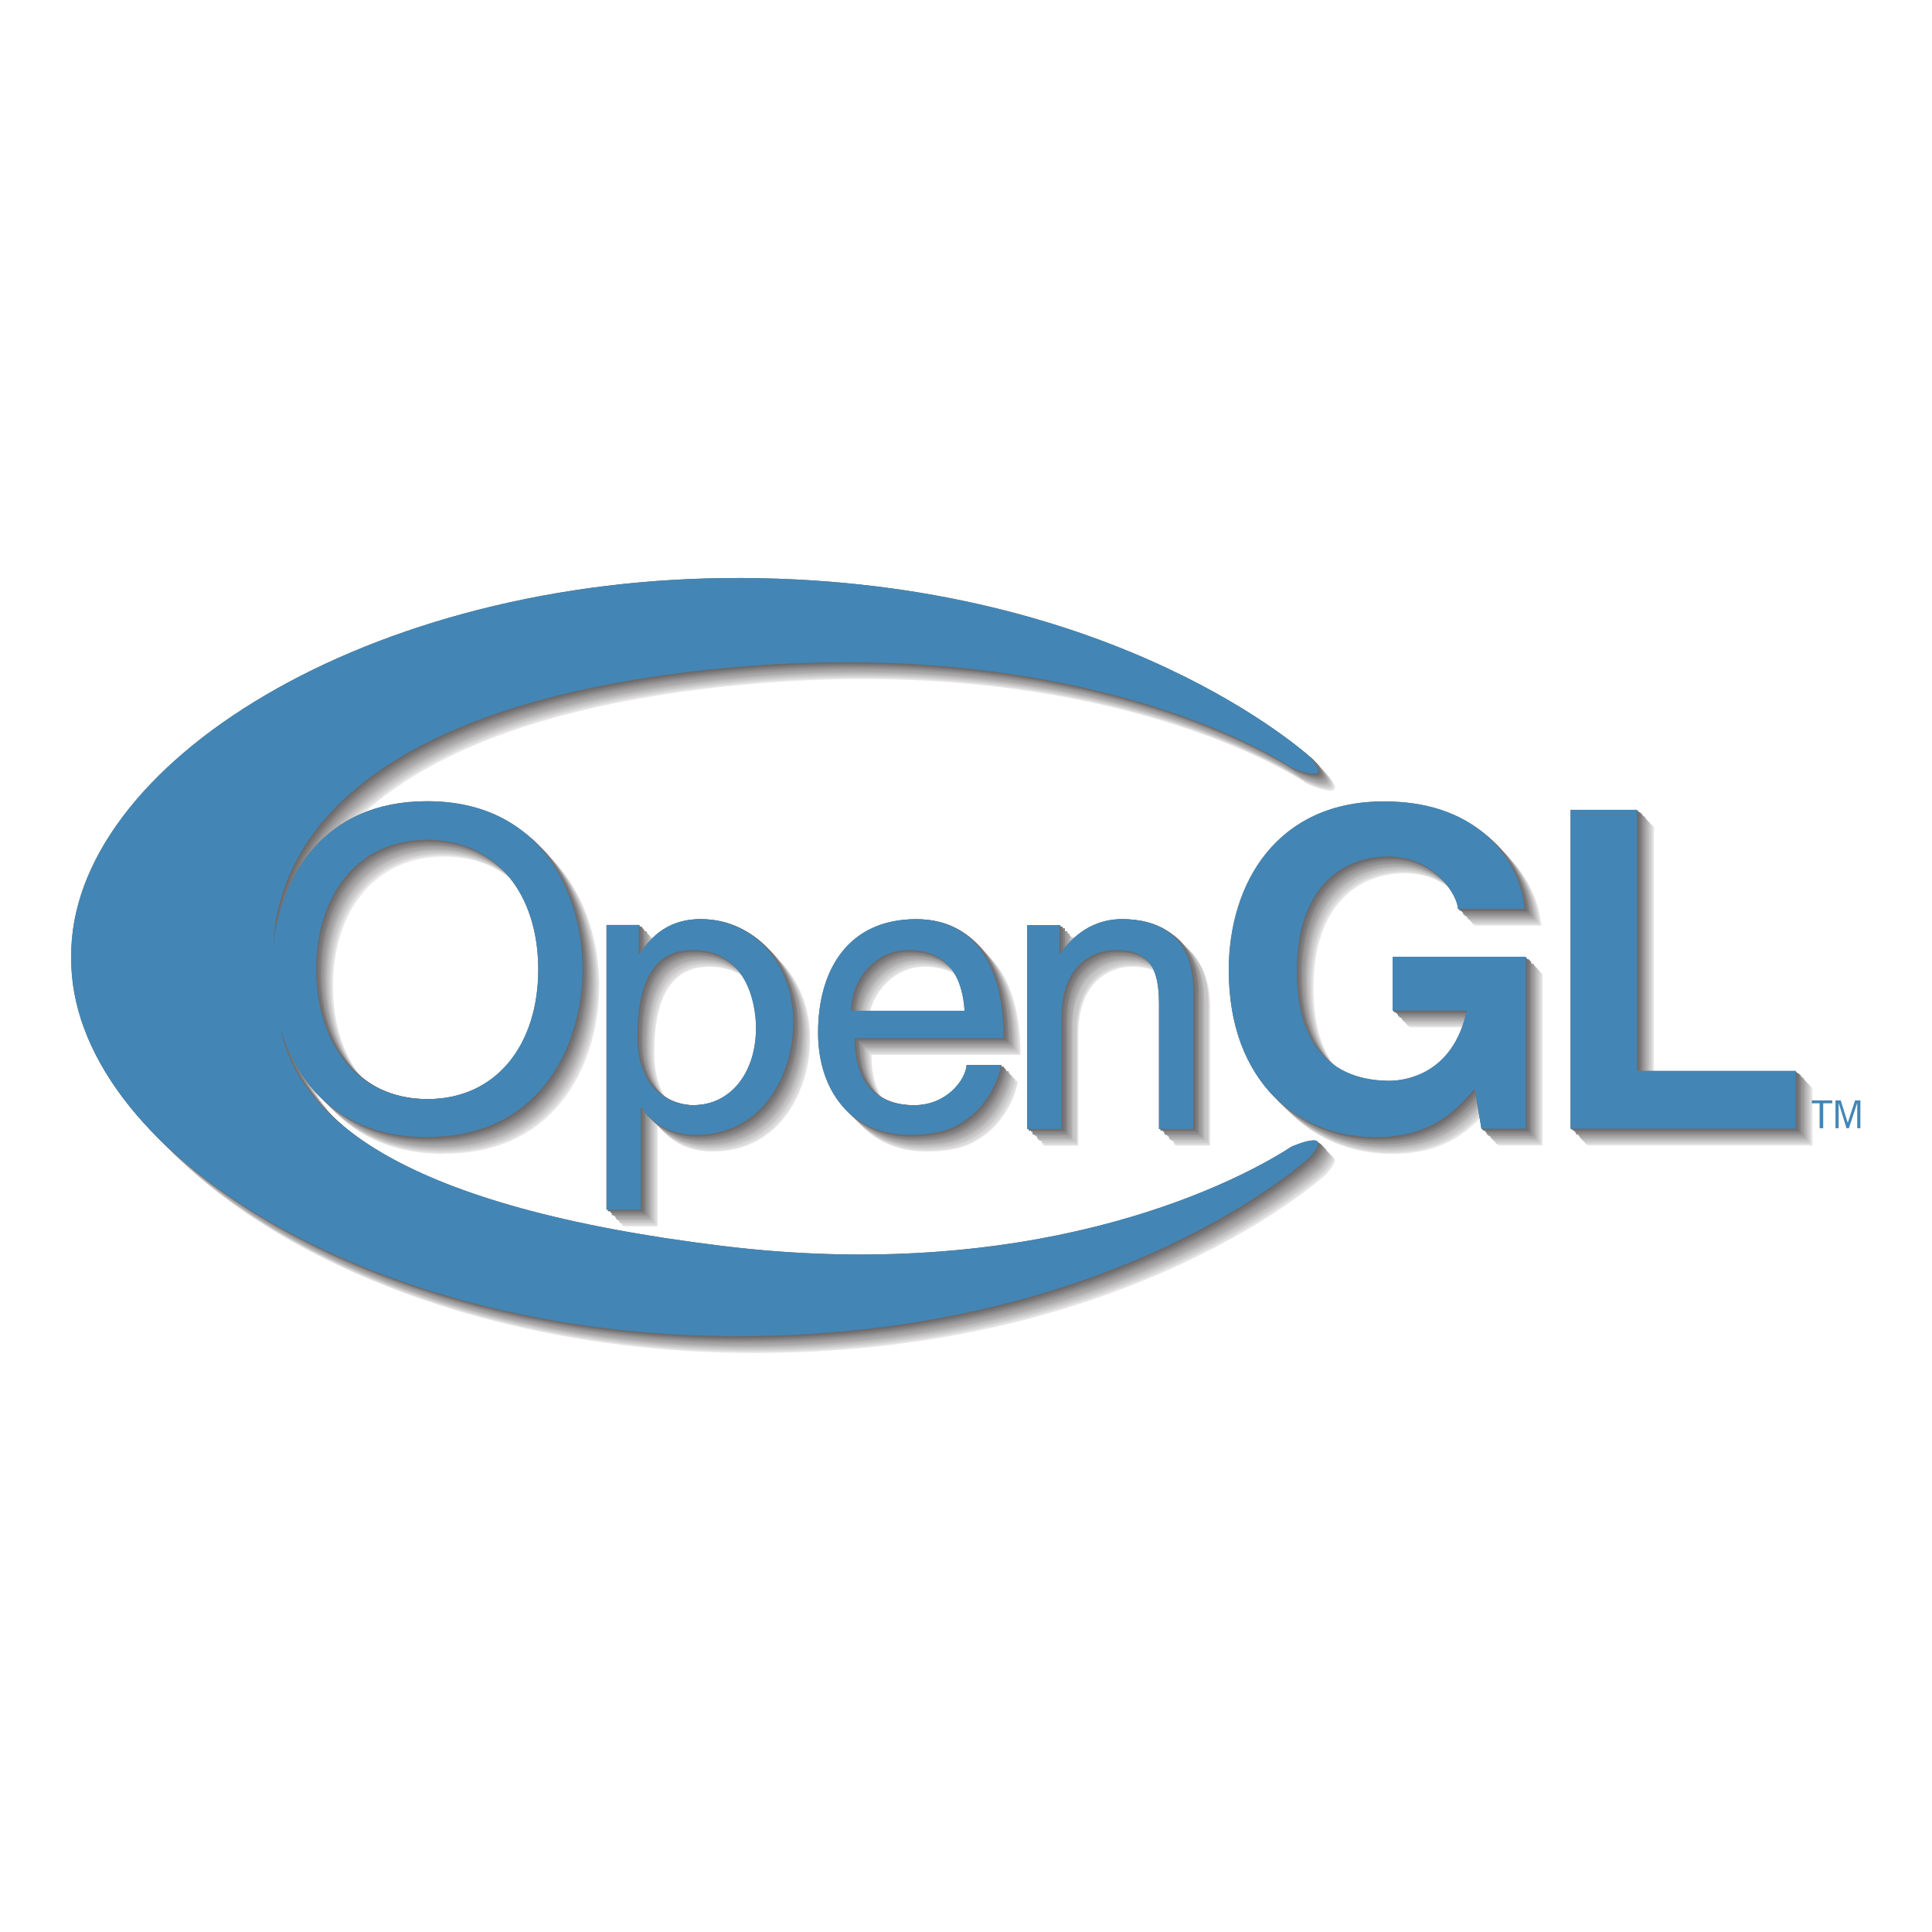 <?xml version="1.0" encoding="UTF-8" standalone="no"?>
<!-- Created with Inkscape (http://www.inkscape.org/) -->

<svg
   xmlns:dc="http://purl.org/dc/elements/1.1/"
   xmlns:cc="http://creativecommons.org/ns#"
   xmlns:rdf="http://www.w3.org/1999/02/22-rdf-syntax-ns#"
   xmlns:svg="http://www.w3.org/2000/svg"
   xmlns="http://www.w3.org/2000/svg"
   xmlns:sodipodi="http://sodipodi.sourceforge.net/DTD/sodipodi-0.dtd"
   xmlns:inkscape="http://www.inkscape.org/namespaces/inkscape"
   version="1.1"
   viewBox="0 0 245 245"
   id="svg2"
   inkscape:version="0.91+devel r"
   sodipodi:docname="opengl.svg"
   width="245"
   height="245">
  <defs
     id="defs60" />
  <sodipodi:namedview
     pagecolor="#ffffff"
     bordercolor="#666666"
     borderopacity="1"
     objecttolerance="10"
     gridtolerance="10"
     guidetolerance="10"
     inkscape:pageopacity="0"
     inkscape:pageshadow="2"
     inkscape:window-width="1920"
     inkscape:window-height="1016"
     id="namedview58"
     showgrid="false"
     inkscape:zoom="1.9153485"
     inkscape:cx="117.99419"
     inkscape:cy="50.700001"
     inkscape:window-x="0"
     inkscape:window-y="27"
     inkscape:window-maximized="1"
     inkscape:current-layer="svg2" />
  <g
     transform="translate(-143.223,-433.566)"
     id="g6">
    <g
       transform="matrix(0.97,0,0,0.97,7.943,16.621)"
       id="g8"
       style="fill-rule:evenodd">
      <path
         d="m 197.5,580.7 c -11.39,0 -16.99,-6.938 -19.18,-14.19 2.466,11.77 15.79,23.29 57.84,28.42 39.72,4.855 65.61,-7.316 74.34,-12.98 0,0 5.9,-2.596 2.36,1.416 0,0 -25.02,23.13 -74.1,23.36 -49.09,0.236 -88.03,-24.54 -87.79,-49.56 -0.236,-25.02 38.7,-49.8 87.79,-49.56 49.09,0.236 74.1,23.36 74.1,23.36 3.54,4.012 -2.36,1.416 -2.36,1.416 -8.731,-5.665 -34.51,-16.82 -74.34,-12.98 -39.18,3.776 -51.96,17.09 -56.21,26.05 -1.635,3.451 -2.374,6.706 -2.559,9.984 1.058,-8.556 6.376,-18.65 20.11,-18.65 15.56,0 20.32,12.95 20.32,21.94 0,8.999 -4.761,21.95 -20.32,21.95 z m 158.2,-8.65 20.73,0 0,7.547 -29.44,0 0,-41.68 8.709,0 0,34.14 z m -31.98,-14.92 17.42,0 0,22.47 -5.805,0 -0.871,-5.226 c -2.206,2.555 -5.399,6.329 -13,6.329 -10.04,0 -19.16,-7.199 -19.16,-21.83 0,-11.38 6.328,-22.12 20.38,-22.06 12.77,0 17.82,8.301 18.29,14.05 l -8.709,0 c 0,-1.625 -2.961,-6.85 -9.115,-6.85 -6.211,0 -11.96,4.296 -11.96,14.98 0,11.38 6.211,14.34 12.13,14.34 1.915,0 8.301,-0.755 10.1,-9.173 l -9.695,0 0,-7.025 z m -126.2,-15.3 c -9.057,0 -14.51,7.141 -14.51,16.95 0,9.812 5.457,16.95 14.51,16.95 9.057,0 14.51,-7.141 14.51,-16.95 0,-9.811 -5.457,-16.95 -14.51,-16.95 z m 23.44,11.14 4.23,0 0,3.772 0.102,0 c 1.071,-1.529 3.109,-4.537 7.952,-4.537 7.084,0 12.13,6.005 12.13,13.5 0,6.371 -3.673,14.69 -12.75,14.69 -3.568,0 -5.913,-1.682 -7.084,-3.568 l -0.102,0 0,13.35 -4.485,0 0,-37.21 z m 11.33,23.55 c 4.893,0 8.209,-4.24 8.209,-10.1 0,-3.415 -1.379,-10.18 -8.312,-10.18 -6.473,0 -7.186,6.982 -7.186,11.31 0,7.085 4.434,8.971 7.288,8.971 z m 40.23,-5.25 c -0.154,1.274 -1.378,5.046 -4.741,7.288 -1.224,0.816 -2.956,1.835 -7.238,1.835 -7.492,0 -11.93,-5.657 -11.93,-13.35 0,-8.258 3.976,-14.83 12.79,-14.83 7.696,0 11.47,6.117 11.47,15.55 l -19.47,0 c 0,5.555 2.599,8.767 7.747,8.767 4.23,0 6.728,-3.262 6.88,-5.25 l 4.486,0 z m -4.754,-7.085 c -0.255,-4.128 -1.988,-7.951 -7.442,-7.951 -4.128,0 -7.39,3.823 -7.39,7.951 l 14.83,0 z m 29.9,15.44 -4.485,0 0,-16.41 c 0,-4.638 -1.325,-6.982 -5.709,-6.982 -2.549,0 -7.034,1.631 -7.034,8.868 l 0,14.53 -4.486,0 0,-26.66 4.231,0 0,3.772 0.101,0 c 0.969,-1.427 3.466,-4.537 8.054,-4.537 4.129,0 9.328,1.683 9.328,9.277 l 0,18.15"
         id="path10"
         inkscape:connector-curvature="0"
         style="fill:#e9e9e9" />
      <path
         d="m 379,573.7 0,0.376 -1.182,0 0,3.265 -0.468,0 0,-3.265 -1.192,0 0,-0.376 2.842,0 z m 1.11,0 0.907,2.907 0.019,0 0.944,-2.907 0.698,0 0,3.641 -0.412,0 0,-3.265 -0.019,0 -1.072,3.265 -0.311,0 -1.01,-3.265 -0.018,0 0,3.265 -0.412,0 0,-3.641 0.688,0"
         id="path12"
         inkscape:connector-curvature="0"
         style="fill:#4386b5" />
      <path
         d="m 197.4,580.6 c -11.39,0 -16.99,-6.939 -19.18,-14.19 2.466,11.77 15.79,23.29 57.84,28.42 39.72,4.854 65.61,-7.316 74.34,-12.98 0,0 5.9,-2.596 2.36,1.416 0,0 -25.02,23.13 -74.1,23.36 -49.09,0.236 -88.03,-24.54 -87.79,-49.56 -0.236,-25.02 38.7,-49.8 87.79,-49.56 49.09,0.236 74.1,23.36 74.1,23.36 3.54,4.011 -2.36,1.415 -2.36,1.415 -8.732,-5.664 -34.51,-16.82 -74.34,-12.98 -39.18,3.775 -51.96,17.09 -56.21,26.05 -1.635,3.451 -2.374,6.705 -2.559,9.983 1.058,-8.556 6.377,-18.65 20.11,-18.65 15.56,0 20.32,12.95 20.32,21.95 0,8.999 -4.761,21.95 -20.32,21.95 z m 158.2,-8.65 c 6.909,-5e-4 13.82,-5e-4 20.73,0 l 0,7.547 -29.44,0 0,-41.68 8.709,0 0,34.14 z m -31.98,-14.92 c 5.805,-5.1e-4 11.61,-5.1e-4 17.42,0 l 0,22.47 -5.805,0 c -0.291,-1.742 -0.581,-3.484 -0.871,-5.225 -2.206,2.554 -5.4,6.328 -13,6.328 -10.04,0 -19.16,-7.199 -19.16,-21.83 0,-11.38 6.329,-22.12 20.38,-22.06 12.77,0 17.82,8.302 18.29,14.05 l -8.709,0 c 0,-1.626 -2.961,-6.851 -9.115,-6.851 -6.212,0 -11.96,4.298 -11.96,14.98 0,11.38 6.211,14.34 12.13,14.34 1.915,0 8.301,-0.755 10.1,-9.173 -3.232,-5e-4 -6.464,-5e-4 -9.695,0 l 0,-7.025 z m -126.2,-15.4 c -9.057,0 -14.51,7.14 -14.51,16.95 0,9.811 5.458,16.95 14.51,16.95 9.057,0 14.51,-7.141 14.51,-16.95 0,-9.812 -5.458,-16.95 -14.51,-16.95 z m 23.5,11.2 4.23,0 c 5e-4,1.257 5e-4,2.514 0,3.772 0.034,-5e-4 0.068,-5e-4 0.102,0 1.071,-1.529 3.109,-4.536 7.951,-4.536 7.084,0 12.13,6.005 12.13,13.5 0,6.371 -3.673,14.69 -12.75,14.69 -3.568,0 -5.913,-1.682 -7.085,-3.567 -0.034,-5e-4 -0.068,-5e-4 -0.102,0 5e-4,4.451 5e-4,8.902 0,13.35 -1.495,-5e-4 -2.99,-5e-4 -4.485,0 l 0,-37.21 z m 11.33,23.55 c 4.893,0 8.21,-4.24 8.21,-10.1 0,-3.415 -1.379,-10.18 -8.312,-10.18 -6.473,0 -7.186,6.983 -7.186,11.32 0,7.084 4.434,8.97 7.288,8.97 z m 40.23,-5.25 c -0.152,1.274 -1.376,5.046 -4.74,7.289 -1.223,0.815 -2.956,1.834 -7.237,1.834 -7.493,0 -11.93,-5.657 -11.93,-13.35 0,-8.257 3.976,-14.83 12.79,-14.83 7.695,0 11.47,6.116 11.47,15.55 -6.49,-5e-4 -12.98,-5e-4 -19.47,0 0,5.556 2.6,8.767 7.748,8.767 4.23,0 6.727,-3.262 6.88,-5.25 l 4.485,0 z m -4.753,-7.084 c -0.254,-4.128 -1.987,-7.951 -7.441,-7.951 -4.128,0 -7.391,3.823 -7.391,7.951 4.944,-5e-4 9.889,-5e-4 14.83,0 z m 29.9,15.44 -4.485,0 0,-16.41 c 0,-4.639 -1.325,-6.983 -5.709,-6.983 -2.549,0 -7.034,1.631 -7.034,8.869 l 0,14.53 -4.485,0 0,-26.66 4.23,0 0,3.772 c 0.034,-5e-4 0.068,-5e-4 0.101,0 0.969,-1.427 3.466,-4.536 8.054,-4.536 4.129,0 9.328,1.682 9.328,9.276 l 0,18.14"
         id="path14"
         inkscape:connector-curvature="0"
         style="fill:#e2e2e2" />
      <path
         d="m 197.3,580.5 c -11.39,0 -16.99,-6.938 -19.18,-14.19 2.467,11.77 15.79,23.29 57.84,28.42 39.72,4.855 65.61,-7.316 74.34,-12.98 0,0 5.9,-2.596 2.36,1.416 0,0 -25.02,23.13 -74.1,23.36 -49.09,0.236 -88.03,-24.54 -87.79,-49.56 -0.236,-25.02 38.7,-49.79 87.79,-49.56 49.09,0.235 74.1,23.36 74.1,23.36 3.54,4.011 -2.36,1.415 -2.36,1.415 -8.731,-5.664 -34.51,-16.82 -74.34,-12.98 -39.18,3.776 -51.96,17.09 -56.21,26.06 -1.635,3.451 -2.374,6.705 -2.558,9.983 1.058,-8.556 6.376,-18.65 20.11,-18.65 15.56,0 20.32,12.95 20.32,21.95 0,8.998 -4.761,21.95 -20.32,21.95 z m 158.2,-8.65 c 6.909,-5e-4 13.82,-5e-4 20.73,0 l 0,7.547 c -9.812,-5e-4 -19.62,-5e-4 -29.44,0 l 0,-41.68 8.709,0 0,34.14 z m -32,-14.9 17.42,0 0,22.47 c -1.935,-5e-4 -3.87,-5e-4 -5.805,0 -0.29,-1.742 -0.581,-3.484 -0.871,-5.226 -2.206,2.555 -5.4,6.329 -13,6.329 -10.04,0 -19.16,-7.199 -19.16,-21.83 0,-11.38 6.328,-22.12 20.38,-22.06 12.77,0 17.82,8.302 18.29,14.05 l -8.709,0 c 0,-1.625 -2.961,-6.85 -9.115,-6.85 -6.211,0 -11.96,4.296 -11.96,14.98 0,11.38 6.211,14.34 12.13,14.34 1.916,0 8.302,-0.755 10.1,-9.173 -3.232,-5e-4 -6.464,-5e-4 -9.695,0 l 0,-7.025 z m -126.2,-15.3 c -9.057,0 -14.51,7.141 -14.51,16.95 0,9.812 5.458,16.95 14.51,16.95 9.057,0 14.51,-7.141 14.51,-16.95 0,-9.81 -5.457,-16.95 -14.51,-16.95 z m 23.5,11.2 4.23,0 0,3.771 c 0.034,-5e-4 0.068,-5e-4 0.102,0 1.071,-1.529 3.109,-4.536 7.952,-4.536 7.084,0 12.13,6.004 12.13,13.5 0,6.37 -3.673,14.69 -12.75,14.69 -3.567,0 -5.912,-1.682 -7.084,-3.568 -0.034,-3.8e-4 -0.067,-3.8e-4 -0.102,0 5e-4,4.451 5e-4,8.903 0,13.35 -1.495,-5.1e-4 -2.99,-5.1e-4 -4.485,0 5e-4,-12.4 5e-4,-24.81 0,-37.21 z m 11.33,23.55 c 4.893,0 8.209,-4.24 8.209,-10.1 0,-3.416 -1.379,-10.18 -8.312,-10.18 -6.473,0 -7.187,6.982 -7.187,11.32 0,7.085 4.435,8.971 7.289,8.971 z m 40.23,-5.25 c -0.154,1.274 -1.378,5.046 -4.741,7.289 -1.224,0.815 -2.956,1.835 -7.237,1.835 -7.493,0 -11.93,-5.658 -11.93,-13.35 0,-8.257 3.976,-14.83 12.79,-14.83 7.696,0 11.47,6.116 11.47,15.55 -6.49,-5e-4 -12.98,-5e-4 -19.47,0 0,5.555 2.6,8.767 7.748,8.767 4.23,0 6.727,-3.262 6.88,-5.25 l 4.486,0 z m -4.754,-7.084 c -0.255,-4.128 -1.987,-7.951 -7.44,-7.951 -4.129,0 -7.391,3.823 -7.391,7.951 4.944,-5e-4 9.888,-5e-4 14.83,0 z m 29.9,15.44 c -1.495,-5e-4 -2.991,-5e-4 -4.485,0 l 0,-16.41 c 0,-4.638 -1.325,-6.982 -5.709,-6.982 -2.549,0 -7.034,1.631 -7.034,8.868 l 0,14.53 c -1.495,-5e-4 -2.991,-5e-4 -4.485,0 l 0,-26.66 4.23,0 0,3.771 c 0.034,-5e-4 0.068,-5e-4 0.101,0 0.969,-1.427 3.466,-4.536 8.054,-4.536 4.129,0 9.328,1.682 9.328,9.276 l 0,18.15"
         id="path16"
         inkscape:connector-curvature="0"
         style="fill:#dcdbdb" />
      <path
         d="m 197.2,580.4 c -11.39,0 -16.99,-6.938 -19.18,-14.19 2.466,11.77 15.79,23.29 57.84,28.42 39.72,4.854 65.61,-7.316 74.34,-12.98 0,0 5.9,-2.596 2.36,1.416 0,0 -25.02,23.13 -74.1,23.36 -49.09,0.236 -88.03,-24.54 -87.79,-49.56 -0.236,-25.02 38.7,-49.8 87.79,-49.56 49.09,0.236 74.1,23.36 74.1,23.36 3.54,4.012 -2.36,1.416 -2.36,1.416 -8.732,-5.664 -34.51,-16.82 -74.34,-12.98 -39.18,3.776 -51.96,17.09 -56.21,26.06 -1.635,3.45 -2.374,6.705 -2.559,9.983 1.059,-8.555 6.376,-18.65 20.11,-18.65 15.56,0 20.32,12.95 20.32,21.95 0,8.999 -4.761,21.94 -20.32,21.94 z m 158.2,-8.6 c 6.909,-5e-4 13.82,-5e-4 20.73,0 l 0,7.547 -29.44,0 0,-41.68 8.709,0 0,34.14 z m -31.98,-14.92 17.42,0 0,22.47 -5.805,0 c -0.291,-1.742 -0.581,-3.483 -0.871,-5.225 -2.206,2.554 -5.399,6.328 -13,6.328 -10.04,0 -19.16,-7.199 -19.16,-21.83 0,-11.38 6.328,-22.12 20.38,-22.06 12.77,0 17.82,8.301 18.29,14.05 l -8.709,0 c 0,-1.626 -2.961,-6.851 -9.115,-6.851 -6.211,0 -11.96,4.296 -11.96,14.98 0,11.38 6.211,14.34 12.13,14.34 1.915,0 8.301,-0.755 10.1,-9.173 l -9.695,0 0,-7.025 z m -126.2,-15.4 c -9.057,0 -14.51,7.141 -14.51,16.95 0,9.811 5.458,16.95 14.51,16.95 9.057,0 14.51,-7.141 14.51,-16.95 0,-9.811 -5.458,-16.95 -14.51,-16.95 z m 23.44,11.14 4.231,0 0,3.772 0.102,0 c 1.071,-1.529 3.109,-4.537 7.951,-4.537 7.085,0 12.13,6.005 12.13,13.5 0,6.372 -3.673,14.69 -12.75,14.69 -3.567,0 -5.912,-1.682 -7.084,-3.567 -0.034,-5e-4 -0.068,-5e-4 -0.102,0 5e-4,4.451 5e-4,8.902 0,13.35 l -4.485,0 c 5e-4,-12.4 5e-4,-24.81 0,-37.21 z m 11.33,23.55 c 4.893,0 8.21,-4.24 8.21,-10.1 0,-3.415 -1.38,-10.18 -8.312,-10.18 -6.473,0 -7.187,6.983 -7.187,11.32 0,7.084 4.435,8.97 7.289,8.97 z m 40.23,-5.25 c -0.154,1.274 -1.378,5.046 -4.741,7.289 -1.224,0.816 -2.956,1.834 -7.237,1.834 -7.492,0 -11.93,-5.657 -11.93,-13.35 0,-8.257 3.976,-14.83 12.79,-14.83 7.696,0 11.47,6.117 11.47,15.55 -6.49,-5e-4 -12.98,-5e-4 -19.47,0 0,5.556 2.6,8.767 7.747,8.767 4.23,0 6.728,-3.262 6.88,-5.25 1.495,-5e-4 2.99,-5e-4 4.486,0 z m -4.754,-7.084 c -0.255,-4.128 -1.987,-7.951 -7.441,-7.951 -4.128,0 -7.391,3.823 -7.391,7.951 4.944,-5e-4 9.888,-5e-4 14.83,0 z m 29.9,15.44 -4.485,0 0,-16.41 c 0,-4.639 -1.325,-6.983 -5.709,-6.983 -2.549,0 -7.034,1.63 -7.034,8.869 l 0,14.53 -4.486,0 0,-26.66 4.231,0 0,3.772 0.101,0 c 0.969,-1.427 3.466,-4.537 8.054,-4.537 4.129,0 9.328,1.683 9.328,9.277 l 0,18.14"
         id="path18"
         inkscape:connector-curvature="0"
         style="fill:#d5d4d5" />
      <path
         d="m 197.1,580.3 c -11.39,0 -16.99,-6.938 -19.18,-14.19 2.466,11.77 15.79,23.29 57.84,28.42 39.72,4.855 65.61,-7.316 74.34,-12.98 0,0 5.9,-2.596 2.36,1.415 0,0 -25.02,23.13 -74.1,23.36 -49.09,0.236 -88.03,-24.54 -87.79,-49.56 -0.236,-25.02 38.7,-49.8 87.79,-49.56 49.09,0.236 74.1,23.36 74.1,23.36 3.54,4.012 -2.36,1.416 -2.36,1.416 -8.732,-5.664 -34.51,-16.82 -74.34,-12.98 -39.18,3.776 -51.96,17.09 -56.21,26.05 -1.635,3.451 -2.374,6.706 -2.559,9.984 1.058,-8.556 6.377,-18.65 20.11,-18.65 15.56,0 20.32,12.95 20.32,21.95 0,8.999 -4.761,21.95 -20.32,21.95 z m 158.2,-8.65 c 6.909,-5e-4 13.82,-5e-4 20.73,0 l 0,7.547 c -9.811,-5e-4 -19.62,-5e-4 -29.44,0 l 0,-41.68 8.709,0 0,34.14 z m -31.98,-14.92 17.42,0 0,22.47 c -1.935,-5e-4 -3.87,-5e-4 -5.805,0 -0.291,-1.742 -0.581,-3.484 -0.871,-5.226 -2.206,2.555 -5.4,6.329 -13,6.329 -10.04,0 -19.16,-7.199 -19.16,-21.83 0,-11.38 6.329,-22.12 20.38,-22.06 12.77,0 17.82,8.302 18.29,14.05 l -8.709,0 c 0,-1.625 -2.961,-6.85 -9.115,-6.85 -6.212,0 -11.96,4.296 -11.96,14.98 0,11.38 6.211,14.34 12.13,14.34 1.915,0 8.301,-0.755 10.1,-9.173 -3.232,-5e-4 -6.464,-5e-4 -9.695,0 l 0,-7.025 z m -126.2,-15.3 c -9.057,0 -14.51,7.141 -14.51,16.95 0,9.812 5.457,16.95 14.51,16.95 9.057,0 14.51,-7.141 14.51,-16.95 0,-9.811 -5.458,-16.95 -14.51,-16.95 z m 23.44,11.14 4.231,0 c 5e-4,1.257 5e-4,2.514 0,3.771 0.034,-5e-4 0.068,-5e-4 0.102,0 1.07,-1.528 3.109,-4.536 7.951,-4.536 7.084,0 12.13,6.005 12.13,13.5 0,6.371 -3.673,14.69 -12.75,14.69 -3.568,0 -5.913,-1.682 -7.085,-3.568 -0.034,-5e-4 -0.068,-5e-4 -0.102,0 5e-4,4.451 5e-4,8.903 0,13.35 -1.495,-5e-4 -2.99,-5e-4 -4.485,0 5e-4,-12.4 5e-4,-24.81 0,-37.21 z m 11.33,23.55 c 4.894,0 8.21,-4.24 8.21,-10.1 0,-3.415 -1.379,-10.18 -8.312,-10.18 -6.473,0 -7.187,6.982 -7.187,11.32 0,7.085 4.435,8.971 7.289,8.971 z m 40.23,-5.25 c -0.152,1.274 -1.376,5.046 -4.74,7.288 -1.223,0.816 -2.956,1.836 -7.237,1.836 -7.493,0 -11.93,-5.658 -11.93,-13.35 0,-8.257 3.976,-14.83 12.79,-14.83 7.696,0 11.47,6.117 11.47,15.55 -6.49,-5e-4 -12.98,-5e-4 -19.47,0 0,5.555 2.599,8.767 7.748,8.767 4.23,0 6.727,-3.262 6.88,-5.25 l 4.485,0 z m -4.753,-7.084 c -0.254,-4.128 -1.987,-7.951 -7.441,-7.951 -4.128,0 -7.391,3.823 -7.391,7.951 4.944,-5e-4 9.889,-5e-4 14.83,0 z m 30.1,15.5 c -1.495,-5e-4 -2.99,-5e-4 -4.485,0 l 0,-16.41 c 0,-4.638 -1.326,-6.982 -5.709,-6.982 -2.549,0 -7.034,1.631 -7.034,8.868 l 0,14.53 c -1.495,-5e-4 -2.991,-5e-4 -4.485,0 l 0,-26.66 4.23,0 0,3.771 c 0.034,-5e-4 0.068,-5e-4 0.101,0 0.969,-1.426 3.466,-4.536 8.054,-4.536 4.129,0 9.328,1.683 9.328,9.276 l 0,18.15"
         id="path20"
         inkscape:connector-curvature="0"
         style="fill:#cfcece" />
      <path
         d="m 197,580.2 c -11.39,0 -16.99,-6.938 -19.18,-14.19 2.467,11.77 15.79,23.29 57.84,28.42 39.72,4.854 65.61,-7.316 74.34,-12.98 0,0 5.9,-2.596 2.36,1.417 0,0 -25.02,23.13 -74.1,23.36 -49.09,0.236 -88.03,-24.54 -87.79,-49.56 -0.236,-25.01 38.7,-49.79 87.79,-49.56 49.09,0.236 74.1,23.36 74.1,23.36 3.54,4.011 -2.36,1.415 -2.36,1.415 -8.732,-5.664 -34.51,-16.82 -74.34,-12.98 -39.18,3.776 -51.96,17.09 -56.21,26.06 -1.635,3.451 -2.374,6.705 -2.559,9.983 1.059,-8.556 6.376,-18.65 20.11,-18.65 15.56,0 20.32,12.95 20.32,21.95 0,8.999 -4.761,21.94 -20.32,21.94 z m 158.2,-8.65 c 6.909,-3.7e-4 13.82,-3.7e-4 20.73,0 l 0,7.547 -29.44,0 0,-41.68 8.709,0 0,34.14 z m -31.98,-14.92 17.42,0 0,22.47 -5.805,0 c -0.29,-1.742 -0.581,-3.483 -0.871,-5.224 -2.206,2.554 -5.4,6.328 -13,6.328 -10.04,0 -19.16,-7.199 -19.16,-21.83 0,-11.38 6.329,-22.12 20.38,-22.06 12.77,0 17.82,8.302 18.29,14.05 l -8.709,0 c 0,-1.626 -2.961,-6.85 -9.115,-6.85 -6.211,0 -11.96,4.296 -11.96,14.98 0,11.38 6.212,14.34 12.13,14.34 1.916,0 8.302,-0.755 10.1,-9.173 -3.231,-5e-4 -6.462,-5e-4 -9.694,0 l 0,-7.025 z M 197.02,541.3 c -9.057,0 -14.51,7.141 -14.51,16.95 0,9.812 5.458,16.95 14.51,16.95 9.057,0 14.51,-7.141 14.51,-16.95 0,-9.81 -5.457,-16.95 -14.51,-16.95 z m 23.44,11.14 4.23,0 c 5e-4,1.257 5e-4,2.514 0,3.772 l 0.102,0 c 1.071,-1.529 3.109,-4.536 7.951,-4.536 7.084,0 12.13,6.004 12.13,13.5 0,6.372 -3.673,14.69 -12.75,14.69 -3.568,0 -5.912,-1.682 -7.084,-3.567 -0.034,-5e-4 -0.068,-5e-4 -0.102,0 5.1e-4,4.451 5.1e-4,8.902 0,13.35 l -4.485,0 0,-37.21 z m 11.33,23.55 c 4.893,0 8.21,-4.24 8.21,-10.1 0,-3.415 -1.379,-10.18 -8.312,-10.18 -6.473,0 -7.187,6.983 -7.187,11.32 0,7.084 4.434,8.97 7.289,8.97 z m 40.23,-5.25 c -0.152,1.274 -1.376,5.046 -4.74,7.289 -1.223,0.815 -2.956,1.834 -7.237,1.834 -7.493,0 -11.93,-5.657 -11.93,-13.35 0,-8.257 3.976,-14.83 12.79,-14.83 7.696,0 11.47,6.116 11.47,15.55 -6.49,-5.1e-4 -12.98,-5.1e-4 -19.47,0 0,5.556 2.6,8.766 7.748,8.766 4.229,0 6.727,-3.262 6.88,-5.25 1.495,-5e-4 2.99,-5e-4 4.485,0 z m -4.753,-7.084 c -0.255,-4.128 -1.987,-7.951 -7.44,-7.951 -4.129,0 -7.391,3.823 -7.391,7.951 4.944,-5e-4 9.888,-5e-4 14.83,0 z m 30.1,15.4 -4.485,0 0,-16.41 c 0,-4.639 -1.325,-6.983 -5.709,-6.983 -2.549,0 -7.034,1.631 -7.034,8.869 l 0,14.53 -4.485,0 0,-26.66 4.23,0 0,3.772 0.101,0 c 0.969,-1.427 3.466,-4.536 8.054,-4.536 4.129,0 9.328,1.682 9.328,9.276 l 0,18.14"
         id="path22"
         inkscape:connector-curvature="0"
         style="fill:#c8c7c7" />
      <path
         d="m 196.9,580.1 c -11.39,0 -16.99,-6.939 -19.18,-14.19 2.466,11.77 15.79,23.29 57.83,28.42 39.72,4.855 65.61,-7.316 74.34,-12.98 0,0 5.9,-2.596 2.36,1.416 0,0 -25.02,23.13 -74.1,23.36 -49.09,0.236 -88.03,-24.54 -87.79,-49.56 -0.236,-25.02 38.7,-49.8 87.79,-49.56 49.09,0.235 74.1,23.36 74.1,23.36 3.54,4.011 -2.36,1.416 -2.36,1.416 -8.732,-5.665 -34.51,-16.82 -74.34,-12.98 -39.18,3.775 -51.96,17.08 -56.21,26.05 -1.635,3.451 -2.374,6.705 -2.559,9.983 1.059,-8.556 6.376,-18.65 20.11,-18.65 15.56,0 20.32,12.95 20.32,21.95 0,8.998 -4.761,21.94 -20.32,21.94 z m 158.2,-8.65 c 6.909,-5e-4 13.82,-5e-4 20.73,0 l 0,7.547 c -9.812,-5e-4 -19.62,-5e-4 -29.44,0 l 0,-41.68 8.709,0 0,34.14 z m -31.98,-14.92 c 5.805,-5.1e-4 11.61,-5.1e-4 17.42,0 l 0,22.47 c -1.935,-5e-4 -3.87,-5e-4 -5.805,0 -0.291,-1.743 -0.581,-3.484 -0.871,-5.226 -2.206,2.555 -5.399,6.328 -13,6.328 -10.04,0 -19.16,-7.199 -19.16,-21.83 0,-11.38 6.328,-22.12 20.38,-22.06 12.77,0 17.82,8.302 18.29,14.05 l -8.709,0 c 0,-1.626 -2.961,-6.85 -9.115,-6.85 -6.211,0 -11.96,4.295 -11.96,14.98 0,11.38 6.211,14.34 12.13,14.34 1.916,0 8.302,-0.755 10.1,-9.173 -3.232,-5e-4 -6.464,-5e-4 -9.695,0 l 0,-7.025 z M 196.92,541.2 c -9.057,0 -14.51,7.14 -14.51,16.95 0,9.812 5.458,16.95 14.51,16.95 9.057,0 14.51,-7.141 14.51,-16.95 0,-9.812 -5.457,-16.95 -14.51,-16.95 z m 23.44,11.14 4.231,0 0,3.772 c 0.034,-5e-4 0.068,-5e-4 0.102,0 1.071,-1.529 3.109,-4.536 7.951,-4.536 7.085,0 12.13,6.005 12.13,13.5 0,6.371 -3.673,14.69 -12.75,14.69 -3.567,0 -5.912,-1.682 -7.084,-3.568 -0.034,-5e-4 -0.067,-5e-4 -0.102,0 l 0,13.35 c -1.495,-5e-4 -2.99,-5e-4 -4.485,0 5e-4,-12.4 5e-4,-24.81 0,-37.21 z m 11.33,23.55 c 4.893,0 8.21,-4.24 8.21,-10.1 0,-3.415 -1.38,-10.18 -8.312,-10.18 -6.473,0 -7.187,6.983 -7.187,11.32 0,7.085 4.434,8.971 7.289,8.971 z m 40.23,-5.25 c -0.154,1.274 -1.378,5.046 -4.741,7.289 -1.224,0.815 -2.956,1.835 -7.237,1.835 -7.492,0 -11.93,-5.658 -11.93,-13.35 0,-8.257 3.976,-14.83 12.79,-14.83 7.696,0 11.47,6.116 11.47,15.55 l -19.47,0 c 0,5.556 2.6,8.767 7.747,8.767 4.23,0 6.728,-3.262 6.88,-5.25 l 4.486,0 z m -4.754,-7.085 c -0.255,-4.128 -1.987,-7.951 -7.441,-7.951 -4.128,0 -7.391,3.823 -7.391,7.951 l 14.83,0 z m 29.9,15.44 c -1.495,-5e-4 -2.99,-5e-4 -4.485,0 l 0,-16.41 c 0,-4.639 -1.325,-6.983 -5.709,-6.983 -2.549,0 -7.034,1.631 -7.034,8.869 l 0,14.53 c -1.495,-5e-4 -2.991,-5e-4 -4.486,0 l 0,-26.66 4.231,0 0,3.772 c 0.034,-5.1e-4 0.068,-5.1e-4 0.101,0 0.969,-1.427 3.466,-4.536 8.054,-4.536 4.129,0 9.328,1.682 9.328,9.276 l 0,18.15"
         id="path24"
         inkscape:connector-curvature="0"
         style="fill:#c4c3c3" />
      <path
         d="m 196.8,580 c -11.39,0 -16.99,-6.938 -19.18,-14.19 2.466,11.77 15.79,23.29 57.84,28.42 39.72,4.854 65.61,-7.316 74.34,-12.98 0,0 5.9,-2.596 2.36,1.416 0,0 -25.02,23.13 -74.1,23.36 -49.09,0.236 -88.03,-24.54 -87.79,-49.56 -0.236,-25.02 38.7,-49.8 87.79,-49.56 49.09,0.236 74.1,23.36 74.1,23.36 3.54,4.012 -2.36,1.416 -2.36,1.416 -8.731,-5.664 -34.51,-16.82 -74.34,-12.98 -39.18,3.776 -51.96,17.09 -56.21,26.06 -1.635,3.451 -2.374,6.705 -2.559,9.983 1.058,-8.557 6.376,-18.65 20.11,-18.65 15.56,0 20.32,12.95 20.32,21.95 0,8.999 -4.761,21.94 -20.32,21.94 z m 158.2,-8.65 20.73,0 0,7.547 c -9.811,-5e-4 -19.62,-5e-4 -29.44,0 l 0,-41.68 8.709,0 0,34.14 z m -32,-15 c 5.805,-5e-4 11.61,-5e-4 17.42,0 l 0,22.47 c -1.935,-5e-4 -3.87,-5e-4 -5.805,0 -0.291,-1.742 -0.581,-3.484 -0.871,-5.225 -2.206,2.555 -5.4,6.328 -13,6.328 -10.04,0 -19.16,-7.199 -19.16,-21.83 0,-11.38 6.329,-22.12 20.38,-22.06 12.77,0 17.82,8.301 18.29,14.05 l -8.709,0 c 0,-1.626 -2.961,-6.851 -9.115,-6.851 -6.212,0 -11.96,4.296 -11.96,14.98 0,11.38 6.211,14.34 12.13,14.34 1.915,0 8.301,-0.755 10.1,-9.173 l -9.695,0 0,-7.025 z M 196.8,541.02 c -9.057,0 -14.51,7.141 -14.51,16.95 0,9.811 5.457,16.95 14.51,16.95 9.057,0 14.51,-7.141 14.51,-16.95 0,-9.811 -5.458,-16.95 -14.51,-16.95 z m 23.44,11.14 4.231,0 c 5e-4,1.258 5e-4,2.515 0,3.772 l 0.102,0 c 1.07,-1.529 3.109,-4.537 7.951,-4.537 7.084,0 12.13,6.006 12.13,13.5 0,6.372 -3.673,14.69 -12.75,14.69 -3.568,0 -5.913,-1.682 -7.085,-3.568 l -0.102,0 c 5e-4,4.451 5e-4,8.902 0,13.35 -1.495,-5e-4 -2.99,-5e-4 -4.485,0 5e-4,-12.4 5e-4,-24.81 0,-37.21 z m 11.33,23.55 c 4.894,0 8.21,-4.239 8.21,-10.1 0,-3.415 -1.379,-10.18 -8.312,-10.18 -6.473,0 -7.186,6.983 -7.186,11.31 0,7.085 4.434,8.97 7.288,8.97 z m 40.23,-5.25 c -0.152,1.274 -1.375,5.046 -4.74,7.289 -1.223,0.815 -2.956,1.834 -7.237,1.834 -7.493,0 -11.93,-5.658 -11.93,-13.35 0,-8.257 3.976,-14.83 12.79,-14.83 7.696,0 11.47,6.117 11.47,15.55 -6.49,-5e-4 -12.98,-5e-4 -19.47,0 0,5.555 2.599,8.766 7.747,8.766 4.23,0 6.728,-3.261 6.88,-5.25 1.495,-5e-4 2.99,-5e-4 4.485,0 z m -4.753,-7.085 c -0.255,-4.129 -1.987,-7.951 -7.441,-7.951 -4.128,0 -7.391,3.822 -7.391,7.951 4.944,-5e-4 9.888,-5e-4 14.83,0 z m 29.9,15.44 c -1.495,-5e-4 -2.99,-5e-4 -4.486,0 l 0,-16.41 c 0,-4.639 -1.325,-6.983 -5.708,-6.983 -2.549,0 -7.034,1.63 -7.034,8.869 l 0,14.53 c -1.495,-5e-4 -2.991,-5e-4 -4.486,0 l 0,-26.66 4.231,0 0,3.772 0.101,0 c 0.969,-1.427 3.466,-4.537 8.054,-4.537 4.129,0 9.328,1.683 9.328,9.277 l 0,18.14"
         id="path26"
         inkscape:connector-curvature="0"
         style="fill:#bdbcbc" />
      <path
         d="m 196.7,579.9 c -11.39,0 -16.99,-6.938 -19.18,-14.19 2.467,11.77 15.79,23.29 57.84,28.42 39.72,4.855 65.61,-7.316 74.34,-12.98 0,0 5.9,-2.596 2.36,1.416 0,0 -25.02,23.13 -74.1,23.36 -49.09,0.236 -88.03,-24.54 -87.79,-49.56 -0.236,-25.02 38.7,-49.8 87.79,-49.56 49.09,0.236 74.1,23.36 74.1,23.36 3.54,4.012 -2.36,1.416 -2.36,1.416 -8.731,-5.664 -34.51,-16.82 -74.34,-12.98 -39.18,3.776 -51.96,17.09 -56.21,26.05 -1.635,3.451 -2.374,6.706 -2.558,9.984 1.058,-8.556 6.376,-18.64 20.11,-18.64 15.56,0 20.32,12.95 20.32,21.94 0,8.998 -4.761,21.95 -20.32,21.95 z m 158.2,-8.65 c 6.909,-3.7e-4 13.82,-3.7e-4 20.73,0 l 0,7.547 c -9.811,-5e-4 -19.62,-5e-4 -29.44,0 l 0,-41.68 8.709,0 0,34.14 z m -32,-14.9 17.42,0 0,22.47 c -1.935,-5e-4 -3.87,-5e-4 -5.805,0 -0.291,-1.743 -0.581,-3.484 -0.871,-5.226 -2.206,2.555 -5.4,6.329 -13,6.329 -10.04,0 -19.16,-7.199 -19.16,-21.83 0,-11.38 6.329,-22.12 20.38,-22.06 12.77,0 17.82,8.301 18.29,14.05 l -8.709,0 c 0,-1.625 -2.961,-6.85 -9.115,-6.85 -6.212,0 -11.96,4.296 -11.96,14.98 0,11.38 6.212,14.34 12.13,14.34 1.916,0 8.302,-0.755 10.1,-9.173 -3.232,-5e-4 -6.464,-5e-4 -9.695,0 l 0,-7.025 z M 196.7,541.02 c -9.057,0 -14.51,7.141 -14.51,16.95 0,9.812 5.458,16.95 14.51,16.95 9.057,0 14.51,-7.141 14.51,-16.95 0,-9.811 -5.457,-16.95 -14.51,-16.95 z m 23.44,11.14 4.23,0 c 3.8e-4,1.257 3.8e-4,2.514 0,3.771 l 0.102,0 c 1.071,-1.529 3.109,-4.535 7.951,-4.535 7.084,0 12.13,6.004 12.13,13.5 0,6.371 -3.673,14.69 -12.75,14.69 -3.568,0 -5.912,-1.682 -7.084,-3.568 -0.034,-5e-4 -0.068,-5e-4 -0.102,0 3.7e-4,4.451 3.7e-4,8.902 0,13.35 -1.495,-5e-4 -2.99,-5e-4 -4.485,0 l 0,-37.21 z m 11.33,23.55 c 4.893,0 8.21,-4.24 8.21,-10.1 0,-3.415 -1.379,-10.18 -8.312,-10.18 -6.473,0 -7.187,6.983 -7.187,11.32 0,7.085 4.435,8.971 7.289,8.971 z m 40.23,-5.25 c -0.152,1.274 -1.375,5.046 -4.74,7.289 -1.223,0.815 -2.956,1.835 -7.237,1.835 -7.493,0 -11.93,-5.658 -11.93,-13.35 0,-8.257 3.976,-14.83 12.79,-14.83 7.696,0 11.47,6.115 11.47,15.54 l -19.47,0 c 0,5.556 2.599,8.767 7.748,8.767 4.229,0 6.727,-3.262 6.88,-5.25 l 4.485,0 z m -4.753,-7.084 c -0.255,-4.128 -1.988,-7.952 -7.441,-7.952 -4.128,0 -7.391,3.823 -7.391,7.952 4.944,-5e-4 9.888,-5e-4 14.83,0 z m 29.9,15.44 c -1.495,-5e-4 -2.99,-5e-4 -4.485,0 l 0,-16.41 c 0,-4.638 -1.325,-6.983 -5.709,-6.983 -2.549,0 -7.034,1.631 -7.034,8.869 l 0,14.53 c -1.495,-5e-4 -2.99,-5e-4 -4.485,0 l 0,-26.66 4.23,0 0,3.771 0.101,0 c 0.969,-1.427 3.466,-4.535 8.054,-4.535 4.128,0 9.328,1.681 9.328,9.275 l 0,18.15"
         id="path28"
         inkscape:connector-curvature="0"
         style="fill:#b6b5b5" />
      <path
         d="m 196.6,579.8 c -11.39,0 -16.99,-6.938 -19.18,-14.19 2.467,11.77 15.79,23.29 57.84,28.42 39.72,4.854 65.61,-7.316 74.34,-12.98 0,0 5.9,-2.596 2.36,1.416 0,0 -25.02,23.13 -74.1,23.36 -49.09,0.236 -88.03,-24.54 -87.79,-49.56 -0.236,-25.02 38.7,-49.8 87.79,-49.56 49.09,0.235 74.1,23.36 74.1,23.36 3.54,4.011 -2.36,1.416 -2.36,1.416 -8.731,-5.665 -34.51,-16.82 -74.34,-12.98 -39.18,3.776 -51.96,17.09 -56.21,26.05 -1.635,3.451 -2.374,6.706 -2.558,9.984 1.058,-8.556 6.376,-18.64 20.11,-18.64 15.56,0 20.32,12.95 20.32,21.94 0,8.999 -4.761,21.95 -20.32,21.95 z m 158.2,-8.7 20.73,0 0,7.547 c -9.811,-5e-4 -19.62,-5e-4 -29.44,0 l 0,-41.68 8.709,0 0,34.14 z m -31.98,-14.92 c 5.805,-4.9e-4 11.61,-4.9e-4 17.42,0 l 0,22.47 c -1.935,-5e-4 -3.87,-5e-4 -5.805,0 -0.291,-1.742 -0.581,-3.484 -0.871,-5.225 -2.206,2.555 -5.4,6.328 -13,6.328 -10.04,0 -19.16,-7.199 -19.16,-21.83 0,-11.38 6.329,-22.12 20.38,-22.06 12.77,0 17.82,8.301 18.29,14.05 l -8.709,0 c 0,-1.625 -2.961,-6.85 -9.115,-6.85 -6.211,0 -11.96,4.296 -11.96,14.98 0,11.38 6.211,14.34 12.13,14.34 1.916,0 8.302,-0.755 10.1,-9.173 l -9.695,0 0,-7.024 z m -126.2,-15.33 c -9.057,0 -14.51,7.141 -14.51,16.95 0,9.812 5.458,16.95 14.51,16.95 9.057,0 14.51,-7.141 14.51,-16.95 0,-9.811 -5.457,-16.95 -14.51,-16.95 z m 23.44,11.14 4.23,0 c 5e-4,1.257 5e-4,2.514 0,3.771 0.035,-5e-4 0.068,-5e-4 0.102,0 1.071,-1.529 3.109,-4.536 7.951,-4.536 7.085,0 12.13,6.005 12.13,13.5 0,6.371 -3.673,14.69 -12.75,14.69 -3.567,0 -5.912,-1.682 -7.084,-3.568 -0.034,-5e-4 -0.067,-5e-4 -0.102,0 l 0,13.35 c -1.495,-5.1e-4 -2.99,-5.1e-4 -4.485,0 5e-4,-12.4 5e-4,-24.81 0,-37.21 z m 11.33,23.55 c 4.892,0 8.209,-4.239 8.209,-10.1 0,-3.415 -1.38,-10.18 -8.312,-10.18 -6.473,0 -7.186,6.983 -7.186,11.31 0,7.086 4.435,8.971 7.289,8.971 z m 40.23,-5.25 c -0.152,1.274 -1.376,5.046 -4.74,7.289 -1.223,0.815 -2.956,1.835 -7.237,1.835 -7.493,0 -11.93,-5.658 -11.93,-13.35 0,-8.257 3.976,-14.83 12.79,-14.83 7.696,0 11.47,6.116 11.47,15.55 l -19.47,0 c 0,5.556 2.599,8.767 7.747,8.767 4.23,0 6.728,-3.262 6.88,-5.25 1.496,-5e-4 2.99,-5e-4 4.485,0 z m -4.753,-7.084 c -0.255,-4.129 -1.987,-7.952 -7.441,-7.952 -4.128,0 -7.391,3.823 -7.391,7.952 4.944,-5e-4 9.888,-5e-4 14.83,0 z m 29.9,15.44 c -1.495,-5e-4 -2.99,-5e-4 -4.485,0 l 0,-16.41 c 0,-4.638 -1.325,-6.983 -5.709,-6.983 -2.549,0 -7.034,1.631 -7.034,8.869 l 0,14.53 c -1.495,-5e-4 -2.99,-5e-4 -4.486,0 l 0,-26.66 4.231,0 0,3.771 c 0.034,-5e-4 0.068,-5e-4 0.101,0 0.969,-1.427 3.466,-4.536 8.054,-4.536 4.129,0 9.328,1.682 9.328,9.277 l 0,18.14"
         id="path30"
         inkscape:connector-curvature="0"
         style="fill:#b0aeaf" />
      <path
         d="m 196.5,579.7 c -11.39,0 -16.99,-6.938 -19.18,-14.19 2.466,11.77 15.79,23.29 57.84,28.42 39.72,4.855 65.61,-7.316 74.34,-12.98 0,0 5.9,-2.596 2.36,1.416 0,0 -25.02,23.13 -74.1,23.36 -49.09,0.236 -88.03,-24.54 -87.79,-49.56 -0.236,-25.02 38.7,-49.8 87.79,-49.56 49.09,0.236 74.1,23.36 74.1,23.36 3.54,4.012 -2.36,1.416 -2.36,1.416 -8.731,-5.664 -34.51,-16.82 -74.34,-12.98 -39.18,3.775 -51.96,17.08 -56.21,26.05 -1.635,3.451 -2.374,6.705 -2.559,9.983 1.058,-8.556 6.376,-18.65 20.11,-18.65 15.56,0 20.32,12.95 20.32,21.95 0,8.999 -4.761,21.94 -20.32,21.94 z m 158.2,-8.65 20.73,0 0,7.547 -29.44,0 0,-41.68 8.709,0 0,34.14 z m -31.98,-14.92 c 5.805,-5e-4 11.61,-5e-4 17.42,0 l 0,22.47 -5.806,0 c -0.29,-1.742 -0.58,-3.483 -0.87,-5.225 -2.206,2.554 -5.4,6.328 -13,6.328 -10.04,0 -19.16,-7.199 -19.16,-21.83 0,-11.38 6.329,-22.12 20.38,-22.06 12.77,0 17.82,8.302 18.29,14.05 l -8.709,0 c 0,-1.626 -2.961,-6.851 -9.115,-6.851 -6.212,0 -11.96,4.296 -11.96,14.98 0,11.38 6.211,14.34 12.13,14.34 1.916,0 8.302,-0.755 10.1,-9.173 -3.232,-5e-4 -6.464,-5e-4 -9.695,0 l 0,-7.025 z M 196.52,540.8 c -9.057,0 -14.51,7.14 -14.51,16.95 0,9.812 5.457,16.95 14.51,16.95 9.057,0 14.51,-7.14 14.51,-16.95 0,-9.812 -5.457,-16.95 -14.51,-16.95 z m 23.44,11.14 4.231,0 0,3.771 c 0.034,-5e-4 0.068,-5e-4 0.102,0 1.07,-1.529 3.109,-4.536 7.951,-4.536 7.084,0 12.13,6.005 12.13,13.5 0,6.371 -3.674,14.69 -12.75,14.69 -3.567,0 -5.913,-1.682 -7.084,-3.568 -0.034,-5e-4 -0.068,-5e-4 -0.102,0 l 0,13.35 c -1.495,-5e-4 -2.99,-5e-4 -4.485,0 5e-4,-12.4 5e-4,-24.81 0,-37.21 z m 11.33,23.55 c 4.894,0 8.21,-4.24 8.21,-10.1 0,-3.415 -1.379,-10.18 -8.311,-10.18 -6.473,0 -7.187,6.983 -7.187,11.32 0,7.085 4.435,8.971 7.289,8.971 z m 40.23,-5.25 c -0.152,1.274 -1.376,5.046 -4.74,7.289 -1.223,0.816 -2.956,1.835 -7.237,1.835 -7.493,0 -11.93,-5.658 -11.93,-13.35 0,-8.257 3.976,-14.83 12.79,-14.83 7.696,0 11.47,6.116 11.47,15.55 -6.489,-5e-4 -12.98,-5e-4 -19.47,0 0,5.556 2.599,8.767 7.747,8.767 4.23,0 6.728,-3.262 6.88,-5.25 l 4.485,0 z m -4.754,-7.084 c -0.254,-4.128 -1.987,-7.951 -7.44,-7.951 -4.128,0 -7.391,3.823 -7.391,7.951 l 14.83,0 z m 30,15.4 -4.486,0 0,-16.41 c 0,-4.639 -1.325,-6.983 -5.708,-6.983 -2.549,0 -7.034,1.631 -7.034,8.869 l 0,14.53 -4.486,0 0,-26.66 4.231,0 0,3.771 c 0.034,-5e-4 0.068,-5e-4 0.101,0 0.969,-1.427 3.468,-4.536 8.054,-4.536 4.129,0 9.328,1.682 9.328,9.276 l 0,18.14"
         id="path32"
         inkscape:connector-curvature="0"
         style="fill:#a9a8a8" />
      <path
         d="m 196.4,579.5 c -11.39,0 -16.99,-6.939 -19.18,-14.19 2.466,11.77 15.79,23.29 57.84,28.42 39.72,4.854 65.61,-7.316 74.34,-12.98 0,0 5.899,-2.596 2.359,1.416 0,0 -25.02,23.13 -74.1,23.36 -49.09,0.236 -88.03,-24.54 -87.79,-49.56 -0.236,-25.02 38.7,-49.8 87.79,-49.56 49.09,0.236 74.1,23.36 74.1,23.36 3.54,4.012 -2.359,1.416 -2.359,1.416 -8.732,-5.664 -34.51,-16.82 -74.34,-12.98 -39.18,3.776 -51.96,17.09 -56.21,26.06 -1.635,3.451 -2.374,6.705 -2.559,9.983 1.059,-8.557 6.377,-18.65 20.11,-18.65 15.56,0 20.32,12.95 20.32,21.94 0,8.999 -4.761,21.95 -20.32,21.95 z m 158.2,-8.65 20.73,0 0,7.547 c -9.811,-5e-4 -19.62,-5e-4 -29.44,0 l 0,-41.68 8.709,0 0,34.14 z m -31.98,-14.92 17.42,0 0,22.47 c -1.935,-5e-4 -3.87,-5e-4 -5.805,0 -0.29,-1.742 -0.581,-3.484 -0.871,-5.225 -2.206,2.555 -5.399,6.328 -13,6.328 -10.04,0 -19.16,-7.199 -19.16,-21.83 0,-11.38 6.328,-22.12 20.38,-22.06 12.77,0 17.82,8.301 18.29,14.05 l -8.709,0 c 0,-1.626 -2.961,-6.851 -9.115,-6.851 -6.211,0 -11.96,4.296 -11.96,14.98 0,11.38 6.211,14.34 12.13,14.34 1.916,0 8.302,-0.755 10.1,-9.173 l -9.695,0 0,-7.024 z M 196.42,540.6 c -9.057,0 -14.51,7.141 -14.51,16.95 0,9.812 5.458,16.95 14.51,16.95 9.057,0 14.51,-7.141 14.51,-16.95 0,-9.811 -5.457,-16.95 -14.51,-16.95 z m 23.44,11.14 4.231,0 c 5.1e-4,1.258 5.1e-4,2.515 0,3.772 l 0.102,0 c 1.071,-1.529 3.109,-4.536 7.952,-4.536 7.084,0 12.13,6.004 12.13,13.5 0,6.371 -3.673,14.69 -12.75,14.69 -3.568,0 -5.913,-1.682 -7.084,-3.568 -0.034,-5e-4 -0.068,-5e-4 -0.102,0 l 0,13.35 c -1.495,-5e-4 -2.99,-5e-4 -4.486,0 5.1e-4,-12.4 5.1e-4,-24.81 0,-37.21 z m 11.33,23.55 c 4.893,0 8.21,-4.239 8.21,-10.1 0,-3.415 -1.379,-10.19 -8.312,-10.19 -6.473,0 -7.187,6.983 -7.187,11.32 0,7.086 4.434,8.971 7.289,8.971 z m 40.23,-5.25 c -0.154,1.274 -1.376,5.046 -4.74,7.289 -1.223,0.815 -2.956,1.835 -7.237,1.835 -7.492,0 -11.93,-5.658 -11.93,-13.35 0,-8.257 3.976,-14.83 12.79,-14.83 7.696,0 11.47,6.116 11.47,15.54 l -19.47,0 c 0,5.556 2.599,8.767 7.747,8.767 4.23,0 6.727,-3.262 6.88,-5.25 1.495,-3.7e-4 2.99,-3.7e-4 4.486,0 z m -4.754,-7.084 c -0.254,-4.129 -1.987,-7.952 -7.44,-7.952 -4.129,0 -7.391,3.823 -7.391,7.952 4.944,-5e-4 9.888,-5e-4 14.83,0 z m 29.9,15.44 c -1.495,-5e-4 -2.99,-5e-4 -4.485,0 l 0,-16.41 c 0,-4.638 -1.325,-6.983 -5.709,-6.983 -2.549,0 -7.034,1.631 -7.034,8.869 l 0,14.53 c -1.495,-5e-4 -2.99,-5e-4 -4.486,0 l 0,-26.66 4.231,0 0,3.772 0.101,0 c 0.969,-1.427 3.468,-4.536 8.054,-4.536 4.129,0 9.328,1.682 9.328,9.276 l 0,18.15"
         id="path34"
         inkscape:connector-curvature="0"
         style="fill:#a3a1a1" />
      <path
         d="m 196.3,579.4 c -11.39,0 -16.99,-6.938 -19.18,-14.19 2.466,11.77 15.79,23.29 57.84,28.42 39.72,4.854 65.61,-7.316 74.34,-12.98 0,0 5.899,-2.596 2.359,1.416 0,0 -25.02,23.13 -74.1,23.36 -49.09,0.236 -88.03,-24.54 -87.79,-49.56 -0.236,-25.02 38.7,-49.8 87.79,-49.56 49.09,0.236 74.1,23.36 74.1,23.36 3.54,4.012 -2.359,1.416 -2.359,1.416 -8.732,-5.664 -34.51,-16.82 -74.34,-12.98 -39.18,3.776 -51.96,17.09 -56.21,26.05 -1.635,3.451 -2.374,6.705 -2.559,9.984 1.058,-8.556 6.376,-18.64 20.11,-18.64 15.56,0 20.32,12.95 20.32,21.94 0,8.998 -4.761,21.94 -20.32,21.94 z m 158.2,-8.65 20.73,0 0,7.547 -29.43,0 0,-41.68 8.708,0 0,34.14 z m -31.98,-14.92 17.42,0 0,22.47 -5.805,0 c -0.291,-1.742 -0.581,-3.483 -0.871,-5.225 -2.206,2.554 -5.4,6.328 -13,6.328 -10.04,0 -19.16,-7.199 -19.16,-21.83 0,-11.38 6.329,-22.12 20.38,-22.06 12.77,0 17.82,8.301 18.29,14.05 l -8.709,0 c 0,-1.625 -2.961,-6.85 -9.114,-6.85 -6.212,0 -11.96,4.296 -11.96,14.98 0,11.38 6.212,14.34 12.13,14.34 1.916,0 8.301,-0.755 10.1,-9.173 -3.231,-5e-4 -6.464,-5e-4 -9.695,0 l 0,-7.025 z m -126.2,-15.4 c -9.057,0 -14.51,7.141 -14.51,16.95 0,9.812 5.457,16.95 14.51,16.95 9.057,0 14.51,-7.14 14.51,-16.95 0,-9.811 -5.457,-16.95 -14.51,-16.95 z m 23.44,11.14 4.23,0 c 5e-4,1.257 5e-4,2.515 0,3.771 l 0.102,0 c 1.071,-1.529 3.109,-4.535 7.951,-4.535 7.085,0 12.13,6.004 12.13,13.5 0,6.371 -3.673,14.69 -12.75,14.69 -3.568,0 -5.912,-1.682 -7.084,-3.568 -0.034,-3.7e-4 -0.068,-3.7e-4 -0.103,0 5e-4,4.451 5e-4,8.902 0,13.35 -1.495,-5e-4 -2.99,-5e-4 -4.485,0 l 0,-37.21 z m 11.33,23.55 c 4.893,0 8.21,-4.24 8.21,-10.1 0,-3.415 -1.379,-10.18 -8.311,-10.18 -6.473,0 -7.187,6.982 -7.187,11.31 0,7.085 4.434,8.971 7.288,8.971 z m 40.23,-5.25 c -0.152,1.274 -1.376,5.046 -4.739,7.289 -1.223,0.815 -2.956,1.835 -7.237,1.835 -7.492,0 -11.93,-5.658 -11.93,-13.35 0,-8.257 3.976,-14.83 12.79,-14.83 7.696,0 11.47,6.115 11.47,15.54 -6.489,-3.7e-4 -12.98,-3.7e-4 -19.47,0 0,5.556 2.6,8.767 7.748,8.767 4.23,0 6.727,-3.262 6.88,-5.25 l 4.485,0 z m -4.753,-7.084 c -0.254,-4.128 -1.987,-7.951 -7.441,-7.951 -4.128,0 -7.391,3.823 -7.391,7.951 l 14.83,0 z m 29.9,15.44 -4.485,0 0,-16.41 c 0,-4.639 -1.325,-6.982 -5.709,-6.982 -2.549,0 -7.034,1.631 -7.034,8.868 l 0,14.53 -4.485,0 0,-26.66 4.23,0 0,3.771 0.101,0 c 0.969,-1.427 3.468,-4.535 8.054,-4.535 4.129,0 9.328,1.681 9.328,9.275 l 0,18.14"
         id="path36"
         inkscape:connector-curvature="0"
         style="fill:#9c9a9b" />
      <path
         d="m 196.2,579.3 c -11.39,0 -16.99,-6.938 -19.18,-14.19 2.466,11.77 15.79,23.29 57.83,28.42 39.72,4.854 65.61,-7.316 74.34,-12.98 0,0 5.9,-2.596 2.36,1.416 0,0 -25.02,23.13 -74.1,23.36 -49.09,0.236 -88.03,-24.54 -87.79,-49.56 -0.236,-25.02 38.7,-49.8 87.79,-49.56 49.09,0.235 74.1,23.36 74.1,23.36 3.54,4.012 -2.36,1.416 -2.36,1.416 -8.731,-5.665 -34.51,-16.82 -74.34,-12.98 -39.18,3.776 -51.96,17.09 -56.21,26.05 -1.634,3.451 -2.373,6.706 -2.559,9.984 1.059,-8.556 6.376,-18.65 20.11,-18.65 15.56,0 20.32,12.95 20.32,21.94 0,8.998 -4.761,21.95 -20.32,21.95 z m 158.2,-8.65 c 6.909,-5e-4 13.82,-5e-4 20.73,0 l 0,7.547 c -9.811,-5e-4 -19.62,-5e-4 -29.43,0 l 0,-41.68 8.708,0 0,34.14 z m -32,-14.8 c 5.805,-5e-4 11.61,-5e-4 17.42,0 l 0,22.47 c -1.935,-5e-4 -3.87,-5e-4 -5.805,0 -0.29,-1.742 -0.581,-3.484 -0.871,-5.225 -2.206,2.554 -5.399,6.328 -13,6.328 -10.04,0 -19.16,-7.199 -19.16,-21.83 0,-11.38 6.328,-22.12 20.38,-22.06 12.77,0 17.82,8.301 18.29,14.05 l -8.709,0 c 0,-1.625 -2.961,-6.85 -9.115,-6.85 -6.211,0 -11.96,4.296 -11.96,14.98 0,11.38 6.211,14.34 12.13,14.34 1.918,0 8.304,-0.755 10.1,-9.173 l -9.695,0 0,-7.024 z m -126.2,-15.4 c -9.057,0 -14.51,7.141 -14.51,16.95 0,9.812 5.457,16.95 14.51,16.95 9.057,0 14.51,-7.141 14.51,-16.95 0,-9.811 -5.457,-16.95 -14.51,-16.95 z m 23.44,11.14 4.23,0 0,3.772 c 0.034,-5e-4 0.068,-5e-4 0.102,0 1.07,-1.529 3.109,-4.536 7.951,-4.536 7.085,0 12.13,6.005 12.13,13.5 0,6.371 -3.673,14.69 -12.75,14.69 -3.568,0 -5.912,-1.682 -7.085,-3.568 -0.034,-5e-4 -0.067,-5e-4 -0.102,0 5e-4,4.451 5e-4,8.902 0,13.35 l -4.485,0 c 5e-4,-12.4 5e-4,-24.81 0,-37.21 z m 11.33,23.55 c 4.893,0 8.21,-4.24 8.21,-10.1 0,-3.415 -1.379,-10.18 -8.312,-10.18 -6.473,0 -7.186,6.982 -7.186,11.31 0,7.086 4.434,8.971 7.288,8.971 z m 40.23,-5.25 c -0.154,1.274 -1.377,5.046 -4.74,7.288 -1.223,0.815 -2.956,1.835 -7.237,1.835 -7.492,0 -11.93,-5.658 -11.93,-13.35 0,-8.257 3.976,-14.83 12.79,-14.83 7.696,0 11.47,6.116 11.47,15.55 l -19.47,0 c 0,5.556 2.6,8.767 7.748,8.767 4.23,0 6.727,-3.262 6.88,-5.25 1.495,-5e-4 2.991,-5e-4 4.486,0 z m -4.754,-7.085 c -0.255,-4.128 -1.987,-7.951 -7.44,-7.951 -4.129,0 -7.391,3.822 -7.391,7.951 l 14.83,0 z m 29.9,15.44 c -1.495,-5e-4 -2.99,-5e-4 -4.485,0 l 0,-16.41 c 0,-4.638 -1.325,-6.982 -5.709,-6.982 -2.549,0 -7.034,1.63 -7.034,8.868 l 0,14.53 c -1.495,-5e-4 -2.99,-5e-4 -4.485,0 l 0,-26.66 4.23,0 0,3.772 c 0.034,-5e-4 0.069,-5e-4 0.102,0 0.969,-1.427 3.466,-4.536 8.052,-4.536 4.129,0 9.328,1.682 9.328,9.276 l 0,18.15"
         id="path38"
         inkscape:connector-curvature="0"
         style="fill:#989696" />
      <path
         d="m 196.1,579.2 c -11.39,0 -16.99,-6.938 -19.18,-14.19 2.466,11.77 15.79,23.29 57.84,28.42 39.72,4.854 65.61,-7.316 74.34,-12.98 0,0 5.9,-2.596 2.36,1.416 0,0 -25.02,23.13 -74.1,23.36 -49.09,0.236 -88.03,-24.54 -87.79,-49.56 -0.236,-25.01 38.7,-49.79 87.79,-49.56 49.09,0.237 74.1,23.36 74.1,23.36 3.54,4.012 -2.36,1.416 -2.36,1.416 -8.731,-5.664 -34.51,-16.82 -74.34,-12.98 -39.18,3.776 -51.96,17.09 -56.21,26.06 -1.635,3.451 -2.374,6.705 -2.559,9.984 1.059,-8.556 6.377,-18.65 20.11,-18.65 15.56,0 20.32,12.95 20.32,21.95 0,8.999 -4.761,21.95 -20.32,21.95 z m 158.1,-8.6 c 6.909,-5e-4 13.82,-5e-4 20.73,0 l 0,7.547 c -9.811,-5e-4 -19.62,-5e-4 -29.44,0 l 0,-41.69 8.709,0 0,34.14 z m -31.98,-14.92 17.42,0 0,22.47 c -1.935,-5e-4 -3.87,-5e-4 -5.805,0 -0.29,-1.742 -0.581,-3.484 -0.871,-5.225 -2.206,2.554 -5.399,6.328 -13,6.328 -10.04,0 -19.16,-7.199 -19.16,-21.83 0,-11.38 6.328,-22.12 20.38,-22.06 12.77,0 17.82,8.302 18.29,14.05 l -8.709,0 c 0,-1.626 -2.961,-6.851 -9.115,-6.851 -6.211,0 -11.96,4.296 -11.96,14.98 0,11.38 6.211,14.34 12.13,14.34 1.916,0 8.302,-0.755 10.1,-9.173 -3.231,-5e-4 -6.464,-5e-4 -9.695,0 l 0,-7.025 z m -126.2,-15.33 c -9.057,0 -14.51,7.14 -14.51,16.95 0,9.812 5.458,16.95 14.51,16.95 9.057,0 14.51,-7.141 14.51,-16.95 0,-9.812 -5.457,-16.95 -14.51,-16.95 z m 23.44,11.14 4.231,0 c 5.1e-4,1.256 5.1e-4,2.514 0,3.771 l 0.102,0 c 1.071,-1.529 3.109,-4.536 7.952,-4.536 7.084,0 12.13,6.005 12.13,13.5 0,6.371 -3.673,14.69 -12.75,14.69 -3.568,0 -5.913,-1.682 -7.084,-3.567 -0.034,-5e-4 -0.068,-5e-4 -0.102,0 l 0,13.35 c -1.495,-5.1e-4 -2.99,-5.1e-4 -4.486,0 5e-4,-12.4 5e-4,-24.81 0,-37.21 z m 11.33,23.55 c 4.893,0 8.21,-4.24 8.21,-10.1 0,-3.415 -1.379,-10.18 -8.312,-10.18 -6.473,0 -7.187,6.982 -7.187,11.32 0,7.084 4.435,8.97 7.289,8.97 z m 40.23,-5.25 c -0.154,1.274 -1.377,5.046 -4.74,7.289 -1.223,0.816 -2.956,1.834 -7.237,1.834 -7.492,0 -11.93,-5.657 -11.93,-13.35 0,-8.257 3.976,-14.83 12.79,-14.83 7.696,0 11.47,6.116 11.47,15.55 -6.489,-5e-4 -12.98,-5e-4 -19.47,0 0,5.556 2.6,8.767 7.747,8.767 4.23,0 6.728,-3.262 6.88,-5.25 l 4.486,0 z m -4.754,-7.084 c -0.255,-4.128 -1.987,-7.951 -7.441,-7.951 -4.128,0 -7.39,3.822 -7.39,7.951 4.944,-5e-4 9.888,-5e-4 14.83,0 z m 29.9,15.44 c -1.495,-5e-4 -2.99,-5e-4 -4.485,0 l 0,-16.41 c 0,-4.639 -1.325,-6.982 -5.709,-6.982 -2.549,0 -7.034,1.63 -7.034,8.868 l 0,14.53 c -1.495,-5e-4 -2.99,-5e-4 -4.485,0 l 0,-26.66 4.23,0 0,3.771 0.102,0 c 0.969,-1.427 3.466,-4.536 8.052,-4.536 4.129,0 9.328,1.682 9.328,9.276 l 0,18.15"
         id="path40"
         inkscape:connector-curvature="0"
         style="fill:#918f90" />
      <path
         d="m 196,579.1 c -11.39,0 -16.99,-6.938 -19.18,-14.19 2.466,11.77 15.79,23.29 57.84,28.42 39.72,4.854 65.61,-7.316 74.34,-12.98 0,0 5.899,-2.596 2.359,1.416 0,0 -25.02,23.13 -74.1,23.36 -49.09,0.236 -88.03,-24.54 -87.79,-49.56 -0.236,-25.02 38.7,-49.8 87.79,-49.56 49.09,0.236 74.1,23.36 74.1,23.36 3.54,4.012 -2.359,1.416 -2.359,1.416 -8.732,-5.664 -34.51,-16.82 -74.34,-12.98 -39.18,3.776 -51.96,17.09 -56.21,26.06 -1.635,3.45 -2.374,6.705 -2.558,9.983 1.058,-8.556 6.376,-18.65 20.11,-18.65 15.56,0 20.32,12.95 20.32,21.94 0,8.998 -4.761,21.95 -20.32,21.95 z m 158.2,-8.65 c 6.909,-3.7e-4 13.82,-3.7e-4 20.73,0 l 0,7.547 c -9.811,-5e-4 -19.62,-5e-4 -29.43,0 l 0,-41.68 8.708,0 0,34.14 z m -31.98,-14.92 17.42,0 0,22.47 c -1.935,-5e-4 -3.87,-5e-4 -5.805,0 -0.291,-1.742 -0.581,-3.484 -0.871,-5.225 -2.206,2.555 -5.4,6.328 -13,6.328 -10.04,0 -19.16,-7.199 -19.16,-21.83 0,-11.38 6.328,-22.12 20.38,-22.06 12.77,0 17.82,8.301 18.29,14.05 l -8.709,0 c 0,-1.625 -2.961,-6.85 -9.114,-6.85 -6.214,0 -11.96,4.296 -11.96,14.98 0,11.38 6.211,14.34 12.13,14.34 1.916,0 8.301,-0.755 10.1,-9.173 l -9.695,0 0,-7.024 z m -126.2,-15.3 c -9.057,0 -14.51,7.141 -14.51,16.95 0,9.812 5.457,16.95 14.51,16.95 9.057,0 14.51,-7.141 14.51,-16.95 0,-9.811 -5.458,-16.95 -14.51,-16.95 z m 23.44,11.14 4.23,0 c 3.7e-4,1.258 3.7e-4,2.515 0,3.772 l 0.102,0 c 1.071,-1.529 3.109,-4.536 7.951,-4.536 7.085,0 12.13,6.004 12.13,13.5 0,6.371 -3.673,14.69 -12.75,14.69 -3.568,0 -5.913,-1.682 -7.085,-3.568 -0.034,-5e-4 -0.068,-5e-4 -0.102,0 4.9e-4,4.451 4.9e-4,8.902 0,13.35 l -4.485,0 0,-37.21 z m 11.33,23.55 c 4.893,0 8.209,-4.239 8.209,-10.1 0,-3.415 -1.38,-10.18 -8.312,-10.18 -6.473,0 -7.186,6.982 -7.186,11.31 0,7.085 4.435,8.971 7.289,8.971 z m 40.23,-5.25 c -0.152,1.274 -1.376,5.046 -4.739,7.289 -1.223,0.815 -2.956,1.835 -7.237,1.835 -7.492,0 -11.93,-5.658 -11.93,-13.35 0,-8.257 3.976,-14.83 12.79,-14.83 7.696,0 11.47,6.116 11.47,15.54 l -19.47,0 c 0,5.556 2.599,8.766 7.748,8.766 4.23,0 6.727,-3.262 6.88,-5.25 1.495,-5e-4 2.991,-5e-4 4.485,0 z m -4.753,-7.084 c -0.254,-4.129 -1.987,-7.951 -7.441,-7.951 -4.128,0 -7.391,3.822 -7.391,7.951 4.944,-3.8e-4 9.889,-3.8e-4 14.83,0 z m 29.9,15.44 c -1.495,-5e-4 -2.99,-5e-4 -4.485,0 l 0,-16.41 c 0,-4.638 -1.325,-6.982 -5.709,-6.982 -2.549,0 -7.034,1.63 -7.034,8.868 l 0,14.53 c -1.495,-5e-4 -2.99,-5e-4 -4.485,0 l 0,-26.66 4.23,0 0,3.772 0.102,0 c 0.969,-1.427 3.466,-4.536 8.052,-4.536 4.129,0 9.328,1.682 9.328,9.275 l 0,18.15"
         id="path42"
         inkscape:connector-curvature="0"
         style="fill:#8b8889" />
      <path
         d="m 195.9,579 c -11.39,0 -16.99,-6.938 -19.18,-14.19 2.467,11.77 15.79,23.29 57.84,28.42 39.72,4.854 65.61,-7.316 74.34,-12.98 0,0 5.9,-2.596 2.36,1.416 0,0 -25.02,23.13 -74.1,23.36 -49.09,0.236 -88.03,-24.54 -87.79,-49.56 -0.236,-25.02 38.7,-49.8 87.79,-49.56 49.09,0.236 74.1,23.36 74.1,23.36 3.54,4.012 -2.36,1.416 -2.36,1.416 -8.731,-5.664 -34.51,-16.82 -74.34,-12.98 -39.18,3.776 -51.96,17.09 -56.21,26.06 -1.634,3.45 -2.374,6.705 -2.559,9.983 1.059,-8.556 6.376,-18.65 20.11,-18.65 15.56,0 20.32,12.95 20.32,21.94 0,8.999 -4.761,21.94 -20.32,21.94 z m 158.2,-8.65 c 6.909,-5e-4 13.82,-5e-4 20.73,0 l 0,7.547 -29.43,0 0,-41.68 8.708,0 0,34.14 z m -31.98,-14.92 17.42,0 0,22.47 -5.805,0 c -0.29,-1.742 -0.581,-3.483 -0.871,-5.225 -2.206,2.554 -5.4,6.328 -13,6.328 -10.04,0 -19.16,-7.199 -19.16,-21.83 0,-11.38 6.328,-22.12 20.38,-22.06 12.77,0 17.82,8.301 18.29,14.05 l -8.709,0 c 0,-1.626 -2.961,-6.851 -9.115,-6.851 -6.211,0 -11.96,4.296 -11.96,14.98 0,11.38 6.212,14.34 12.13,14.34 1.918,0 8.304,-0.755 10.1,-9.173 l -9.695,0 0,-7.025 z M 195.92,540.1 c -9.057,0 -14.51,7.141 -14.51,16.95 0,9.811 5.457,16.95 14.51,16.95 9.057,0 14.51,-7.141 14.51,-16.95 0,-9.811 -5.457,-16.95 -14.51,-16.95 z m 23.44,11.14 4.23,0 c 5e-4,1.257 5e-4,2.515 0,3.772 l 0.102,0 c 1.071,-1.529 3.109,-4.535 7.951,-4.535 7.085,0 12.13,6.004 12.13,13.5 0,6.372 -3.673,14.69 -12.75,14.69 -3.568,0 -5.913,-1.682 -7.085,-3.567 -0.034,-5e-4 -0.067,-5e-4 -0.102,0 5e-4,4.451 5e-4,8.902 0,13.35 -1.495,-5e-4 -2.99,-5e-4 -4.485,0 l 0,-37.21 z m 11.33,23.55 c 4.892,0 8.21,-4.24 8.21,-10.1 0,-3.415 -1.38,-10.18 -8.312,-10.18 -6.473,0 -7.186,6.982 -7.186,11.31 0,7.085 4.434,8.971 7.289,8.971 z m 40.23,-5.25 c -0.152,1.274 -1.375,5.046 -4.74,7.289 -1.223,0.816 -2.956,1.834 -7.237,1.834 -7.493,0 -11.93,-5.657 -11.93,-13.35 0,-8.257 3.976,-14.83 12.79,-14.83 7.696,0 11.47,6.116 11.47,15.54 -6.489,-5e-4 -12.98,-5e-4 -19.47,0 0,5.556 2.6,8.767 7.748,8.767 4.23,0 6.727,-3.262 6.88,-5.25 1.495,-5e-4 2.991,-5e-4 4.485,0 z m -4.753,-7.084 c -0.255,-4.128 -1.987,-7.951 -7.44,-7.951 -4.129,0 -7.391,3.822 -7.391,7.951 4.944,-4.9e-4 9.888,-4.9e-4 14.83,0 z m 30,15.4 -4.485,0 0,-16.41 c 0,-4.639 -1.325,-6.982 -5.709,-6.982 -2.549,0 -7.034,1.63 -7.034,8.868 l 0,14.53 -4.485,0 0,-26.66 4.23,0 0,3.772 0.102,0 c 0.969,-1.426 3.466,-4.535 8.052,-4.535 4.129,0 9.328,1.681 9.328,9.276 l 0,18.14"
         id="path44"
         inkscape:connector-curvature="0"
         style="fill:#848182" />
      <path
         d="m 195.8,578.9 c -11.39,0 -16.99,-6.938 -19.18,-14.19 2.466,11.77 15.79,23.29 57.84,28.42 39.72,4.855 65.61,-7.316 74.34,-12.98 0,0 5.9,-2.596 2.36,1.416 0,0 -25.02,23.13 -74.1,23.36 -49.09,0.236 -88.03,-24.54 -87.79,-49.56 -0.236,-25.02 38.7,-49.8 87.79,-49.56 49.09,0.236 74.1,23.36 74.1,23.36 3.54,4.012 -2.36,1.416 -2.36,1.416 -8.731,-5.665 -34.51,-16.82 -74.34,-12.98 -39.18,3.775 -51.96,17.08 -56.21,26.05 -1.635,3.451 -2.374,6.706 -2.559,9.984 1.059,-8.556 6.376,-18.65 20.11,-18.65 15.56,0 20.32,12.95 20.32,21.95 0,8.999 -4.761,21.95 -20.32,21.95 z M 354,570.25 c 6.909,-5e-4 13.82,-5e-4 20.73,0 l 0,7.547 c -9.811,-5e-4 -19.62,-5e-4 -29.44,0 l 0,-41.68 8.709,0 0,34.14 z m -31.98,-14.92 17.42,0 0,22.47 c -1.935,-5e-4 -3.87,-5e-4 -5.805,0 -0.29,-1.742 -0.581,-3.484 -0.871,-5.225 -2.206,2.554 -5.399,6.328 -13,6.328 -10.04,0 -19.16,-7.199 -19.16,-21.83 0,-11.38 6.328,-22.12 20.38,-22.06 12.77,0 17.82,8.302 18.29,14.05 l -8.709,0 c 0,-1.625 -2.961,-6.85 -9.115,-6.85 -6.211,0 -11.96,4.296 -11.96,14.98 0,11.38 6.211,14.34 12.13,14.34 1.916,0 8.302,-0.755 10.1,-9.173 -3.231,-5e-4 -6.464,-5e-4 -9.695,0 l 0,-7.024 z M 195.82,540 c -9.057,0 -14.51,7.141 -14.51,16.95 0,9.812 5.458,16.95 14.51,16.95 9.057,0 14.51,-7.141 14.51,-16.95 0,-9.811 -5.457,-16.95 -14.51,-16.95 z m 23.44,11.14 4.231,0 0,3.772 0.102,0 c 1.071,-1.529 3.109,-4.537 7.952,-4.537 7.084,0 12.13,6.005 12.13,13.5 0,6.371 -3.673,14.69 -12.75,14.69 -3.567,0 -5.912,-1.682 -7.084,-3.568 -0.034,-5e-4 -0.067,-5e-4 -0.102,0 5e-4,4.451 5e-4,8.902 0,13.35 -1.495,-5e-4 -2.99,-5e-4 -4.485,0 5e-4,-12.4 5e-4,-24.81 0,-37.21 z m 11.33,23.55 c 4.893,0 8.21,-4.24 8.21,-10.1 0,-3.414 -1.379,-10.18 -8.312,-10.18 -6.473,0 -7.187,6.982 -7.187,11.31 0,7.085 4.435,8.971 7.289,8.971 z m 40.23,-5.25 c -0.154,1.274 -1.377,5.046 -4.74,7.288 -1.223,0.816 -2.956,1.836 -7.237,1.836 -7.492,0 -11.93,-5.658 -11.93,-13.35 0,-8.257 3.976,-14.83 12.79,-14.83 7.696,0 11.47,6.117 11.47,15.55 -6.489,-5.1e-4 -12.98,-5.1e-4 -19.47,0 0,5.556 2.6,8.767 7.747,8.767 4.23,0 6.728,-3.262 6.88,-5.25 l 4.486,0 z m -4.754,-7.084 c -0.255,-4.128 -1.987,-7.951 -7.441,-7.951 -4.128,0 -7.39,3.823 -7.39,7.951 l 14.83,0 z m 29.9,15.44 c -1.495,-5.1e-4 -2.99,-5.1e-4 -4.485,0 l 0,-16.41 c 0,-4.638 -1.325,-6.982 -5.709,-6.982 -2.549,0 -7.034,1.631 -7.034,8.869 l 0,14.53 c -1.495,-5.1e-4 -2.99,-5.1e-4 -4.485,0 l 0,-26.66 4.23,0 0,3.772 0.102,0 c 0.969,-1.427 3.465,-4.537 8.052,-4.537 4.129,0 9.328,1.682 9.328,9.276 l 0,18.15"
         id="path46"
         inkscape:connector-curvature="0"
         style="fill:#7d7b7b" />
      <path
         d="m 195.7,578.8 c -11.39,0 -16.99,-6.938 -19.18,-14.19 2.466,11.77 15.79,23.29 57.83,28.42 39.72,4.854 65.61,-7.316 74.34,-12.98 0,0 5.9,-2.596 2.36,1.416 0,0 -25.02,23.13 -74.1,23.36 -49.09,0.236 -88.03,-24.54 -87.79,-49.56 -0.236,-25.01 38.7,-49.8 87.79,-49.56 49.09,0.235 74.1,23.36 74.1,23.36 3.54,4.011 -2.36,1.415 -2.36,1.415 -8.732,-5.664 -34.51,-16.82 -74.34,-12.98 -39.18,3.776 -51.96,17.09 -56.21,26.06 -1.635,3.451 -2.374,6.705 -2.559,9.984 1.059,-8.556 6.377,-18.65 20.11,-18.65 15.56,0 20.32,12.95 20.32,21.95 0,8.999 -4.76,21.94 -20.32,21.94 z m 158.2,-8.65 c 6.909,-3.8e-4 13.82,-3.8e-4 20.73,0 l 0,7.547 -29.44,0 0,-41.68 8.709,0 0,34.14 z m -31.98,-14.92 17.42,0 0,22.47 -5.805,0 c -0.291,-1.742 -0.581,-3.483 -0.871,-5.224 -2.206,2.554 -5.4,6.328 -13,6.328 -10.04,0 -19.16,-7.199 -19.16,-21.83 0,-11.38 6.328,-22.12 20.38,-22.06 12.77,0 17.82,8.302 18.29,14.05 l -8.709,0 c 0,-1.625 -2.961,-6.851 -9.115,-6.851 -6.212,0 -11.96,4.298 -11.96,14.98 0,11.38 6.211,14.34 12.13,14.34 1.915,0 8.301,-0.755 10.1,-9.173 -3.231,-3.8e-4 -6.464,-3.8e-4 -9.695,0 l 0,-7.025 z m -126.2,-15.4 c -9.057,0 -14.51,7.14 -14.51,16.95 0,9.812 5.457,16.95 14.51,16.95 9.057,0 14.51,-7.141 14.51,-16.95 0,-9.812 -5.457,-16.95 -14.51,-16.95 z m 23.44,11.14 4.231,0 c 5e-4,1.256 5e-4,2.514 0,3.771 l 0.102,0 c 1.07,-1.529 3.109,-4.536 7.951,-4.536 7.085,0 12.13,6.004 12.13,13.5 0,6.372 -3.673,14.69 -12.75,14.69 -3.568,0 -5.913,-1.682 -7.084,-3.567 -0.034,-5e-4 -0.068,-5e-4 -0.102,0 5e-4,4.451 5e-4,8.902 0,13.35 -1.495,-5e-4 -2.99,-5e-4 -4.485,0 5e-4,-12.4 5e-4,-24.81 0,-37.21 z m 11.33,23.55 c 4.893,0 8.209,-4.24 8.209,-10.1 0,-3.415 -1.379,-10.18 -8.312,-10.18 -6.473,0 -7.186,6.983 -7.186,11.31 0,7.085 4.434,8.971 7.289,8.971 z m 40.23,-5.25 c -0.152,1.274 -1.375,5.046 -4.74,7.289 -1.223,0.815 -2.956,1.835 -7.237,1.835 -7.492,0 -11.93,-5.657 -11.93,-13.35 0,-8.257 3.976,-14.83 12.79,-14.83 7.696,0 11.47,6.116 11.47,15.55 -6.489,-5e-4 -12.98,-5e-4 -19.47,0 0,5.556 2.599,8.766 7.748,8.766 4.23,0 6.727,-3.262 6.88,-5.25 1.495,-5e-4 2.991,-5e-4 4.485,0 z m -4.753,-7.084 c -0.254,-4.128 -1.987,-7.951 -7.441,-7.951 -4.128,0 -7.391,3.822 -7.391,7.951 4.944,-5e-4 9.888,-5e-4 14.83,0 z m 29.9,15.44 -4.485,0 0,-16.41 c 0,-4.639 -1.326,-6.983 -5.709,-6.983 -2.549,0 -7.034,1.63 -7.034,8.868 l 0,14.53 -4.485,0 0,-26.66 4.23,0 0,3.771 0.102,0 c 0.968,-1.427 3.466,-4.536 8.052,-4.536 4.129,0 9.328,1.681 9.328,9.276 l 0,18.14"
         id="path48"
         inkscape:connector-curvature="0"
         style="fill:#777475" />
      <path
         d="m 195.5,578.7 c -11.39,0 -16.99,-6.938 -19.18,-14.19 2.467,11.77 15.79,23.29 57.84,28.42 39.72,4.854 65.61,-7.316 74.34,-12.98 0,0 5.9,-2.596 2.361,1.415 0,0 -25.02,23.13 -74.1,23.36 -49.09,0.236 -88.03,-24.54 -87.79,-49.56 -0.236,-25.02 38.7,-49.79 87.79,-49.56 49.09,0.236 74.1,23.36 74.1,23.36 3.539,4.012 -2.361,1.416 -2.361,1.416 -8.731,-5.664 -34.51,-16.82 -74.34,-12.98 -39.18,3.776 -51.96,17.09 -56.21,26.06 -1.635,3.45 -2.374,6.705 -2.559,9.983 1.059,-8.556 6.376,-18.65 20.11,-18.65 15.56,0 20.32,12.95 20.32,21.94 0,8.998 -4.761,21.95 -20.32,21.95 z m 158.2,-8.65 c 6.909,-5.1e-4 13.82,-5.1e-4 20.73,0 l 0,7.547 c -9.811,-5e-4 -19.62,-5e-4 -29.43,0 l 0,-41.68 8.708,0 0,34.14 z m -32,-14.9 17.42,0 0,22.47 c -1.935,-5e-4 -3.87,-5e-4 -5.805,0 -0.291,-1.742 -0.581,-3.484 -0.871,-5.225 -2.206,2.554 -5.399,6.328 -13,6.328 -10.04,0 -19.16,-7.199 -19.16,-21.83 0,-11.38 6.328,-22.12 20.38,-22.06 12.77,0 17.82,8.302 18.29,14.05 l -8.709,0 c 0,-1.626 -2.961,-6.851 -9.115,-6.851 -6.212,0 -11.96,4.296 -11.96,14.98 0,11.38 6.212,14.34 12.13,14.34 1.918,0 8.302,-0.755 10.1,-9.173 -3.231,-5e-4 -6.464,-5e-4 -9.695,0 l 0,-7.024 z m -126.2,-15.3 c -9.057,0 -14.51,7.141 -14.51,16.95 0,9.812 5.457,16.95 14.51,16.95 9.057,0 14.51,-7.141 14.51,-16.95 0,-9.811 -5.457,-16.95 -14.51,-16.95 z m 23.44,11.14 4.23,0 c 5e-4,1.258 5e-4,2.515 0,3.772 l 0.102,0 c 1.071,-1.529 3.109,-4.536 7.951,-4.536 7.084,0 12.13,6.004 12.13,13.5 0,6.371 -3.673,14.69 -12.75,14.69 -3.568,0 -5.913,-1.682 -7.085,-3.568 -0.034,-5e-4 -0.068,-5e-4 -0.102,0 5e-4,4.451 5e-4,8.902 0,13.35 l -4.485,0 0,-37.21 z m 11.33,23.55 c 4.893,0 8.21,-4.24 8.21,-10.1 0,-3.415 -1.379,-10.18 -8.312,-10.18 -6.473,0 -7.186,6.982 -7.186,11.31 0,7.085 4.434,8.971 7.288,8.971 z m 40.23,-5.25 c -0.152,1.274 -1.375,5.046 -4.74,7.289 -1.223,0.815 -2.956,1.835 -7.237,1.835 -7.493,0 -11.93,-5.658 -11.93,-13.35 0,-8.257 3.976,-14.83 12.79,-14.83 7.696,0 11.47,6.116 11.47,15.54 -6.489,-5e-4 -12.98,-5e-4 -19.47,0 0,5.556 2.6,8.767 7.748,8.767 4.23,0 6.727,-3.262 6.88,-5.25 l 4.485,0 z m -4.753,-7.085 c -0.255,-4.128 -1.987,-7.951 -7.441,-7.951 -4.128,0 -7.391,3.823 -7.391,7.951 l 14.83,0 z m 29.9,15.44 c -1.495,-5e-4 -2.99,-5e-4 -4.485,0 l 0,-16.41 c 0,-4.638 -1.325,-6.982 -5.709,-6.982 -2.549,0 -7.034,1.631 -7.034,8.869 l 0,14.53 c -1.495,-5e-4 -2.99,-5e-4 -4.485,0 l 0,-26.66 4.23,0 0,3.772 0.102,0 c 0.969,-1.427 3.466,-4.536 8.052,-4.536 4.129,0 9.328,1.681 9.328,9.276 l 0,18.15"
         id="path50"
         inkscape:connector-curvature="0"
         style="fill:#706d6e" />
      <path
         d="m 195.4,578.6 c -11.39,0 -16.99,-6.938 -19.18,-14.19 2.467,11.77 15.79,23.29 57.84,28.42 39.72,4.854 65.61,-7.316 74.34,-12.98 0,0 5.9,-2.596 2.361,1.416 0,0 -25.02,23.13 -74.1,23.36 -49.09,0.236 -88.03,-24.54 -87.79,-49.56 -0.236,-25.02 38.7,-49.8 87.79,-49.56 49.09,0.236 74.1,23.36 74.1,23.36 3.539,4.012 -2.361,1.416 -2.361,1.416 -8.731,-5.664 -34.51,-16.82 -74.34,-12.98 -39.18,3.776 -51.96,17.09 -56.21,26.05 -1.635,3.451 -2.374,6.706 -2.559,9.984 1.059,-8.557 6.376,-18.65 20.11,-18.65 15.56,0 20.32,12.95 20.32,21.94 0,8.999 -4.761,21.94 -20.32,21.94 z m 158.2,-8.65 20.73,0 0,7.547 c -9.811,-5e-4 -19.62,-5e-4 -29.44,0 l 0,-41.68 8.709,0 0,34.14 z m -31.98,-14.92 17.42,0 0,22.47 c -1.935,-5e-4 -3.87,-5e-4 -5.805,0 -0.29,-1.742 -0.581,-3.483 -0.871,-5.225 -2.206,2.555 -5.399,6.328 -13,6.328 -10.04,0 -19.16,-7.199 -19.16,-21.83 0,-11.38 6.328,-22.12 20.38,-22.06 12.77,0 17.82,8.301 18.29,14.05 l -8.709,0 c 0,-1.626 -2.961,-6.851 -9.115,-6.851 -6.211,0 -11.96,4.296 -11.96,14.98 0,11.38 6.211,14.34 12.13,14.34 1.918,0 8.304,-0.754 10.1,-9.173 l -9.695,0 0,-7.025 z m -126.2,-15.4 c -9.057,0 -14.51,7.141 -14.51,16.95 0,9.811 5.458,16.95 14.51,16.95 9.057,0 14.51,-7.141 14.51,-16.95 0,-9.811 -5.457,-16.95 -14.51,-16.95 z m 23.44,11.14 4.231,0 0,3.772 0.102,0 c 1.071,-1.529 3.109,-4.537 7.952,-4.537 7.084,0 12.13,6.005 12.13,13.5 0,6.371 -3.673,14.69 -12.75,14.69 -3.567,0 -5.912,-1.682 -7.084,-3.568 l -0.102,0 c 5e-4,4.451 5e-4,8.902 0,13.35 l -4.485,0 c 5.1e-4,-12.4 5.1e-4,-24.81 0,-37.21 z m 11.33,23.55 c 4.893,0 8.21,-4.239 8.21,-10.1 0,-3.415 -1.38,-10.18 -8.312,-10.18 -6.473,0 -7.187,6.982 -7.187,11.31 0,7.085 4.434,8.97 7.289,8.97 z m 40.23,-5.25 c -0.154,1.274 -1.377,5.046 -4.74,7.289 -1.224,0.815 -2.956,1.834 -7.237,1.834 -7.493,0 -11.93,-5.658 -11.93,-13.35 0,-8.257 3.976,-14.83 12.79,-14.83 7.696,0 11.47,6.117 11.47,15.55 -6.489,-4.9e-4 -12.98,-4.9e-4 -19.47,0 0,5.555 2.6,8.766 7.747,8.766 4.23,0 6.728,-3.261 6.88,-5.25 1.495,-5e-4 2.99,-5e-4 4.486,0 z m -4.754,-7.084 c -0.255,-4.129 -1.988,-7.951 -7.442,-7.951 -4.128,0 -7.39,3.822 -7.39,7.951 4.944,-5e-4 9.888,-5e-4 14.83,0 z m 29.9,15.44 c -1.495,-5e-4 -2.99,-5e-4 -4.485,0 l 0,-16.41 c 0,-4.639 -1.325,-6.982 -5.709,-6.982 -2.549,0 -7.034,1.63 -7.034,8.868 l 0,14.53 c -1.495,-5e-4 -2.99,-5e-4 -4.485,0 l 0,-26.66 4.23,0 0,3.772 0.102,0 c 0.968,-1.427 3.465,-4.537 8.052,-4.537 4.129,0 9.328,1.682 9.328,9.277 l 0,18.14"
         id="path52"
         inkscape:connector-curvature="0"
         style="fill:#6c696a" />
      <path
         d="m 195.3,578.5 c -11.39,0 -16.99,-6.938 -19.18,-14.19 2.466,11.77 15.79,23.29 57.84,28.42 39.72,4.854 65.61,-7.316 74.34,-12.98 0,0 5.901,-2.596 2.36,1.416 0,0 -25.02,23.13 -74.1,23.36 -49.09,0.236 -88.03,-24.54 -87.79,-49.56 -0.236,-25.02 38.7,-49.8 87.79,-49.56 49.09,0.236 74.1,23.36 74.1,23.36 3.541,4.012 -2.36,1.416 -2.36,1.416 -8.731,-5.664 -34.51,-16.82 -74.34,-12.98 -39.18,3.775 -51.96,17.09 -56.21,26.05 -1.635,3.451 -2.374,6.706 -2.558,9.984 1.058,-8.556 6.376,-18.65 20.11,-18.65 15.56,0 20.32,12.95 20.32,21.95 0,8.999 -4.761,21.94 -20.32,21.94 z m 158.2,-8.65 20.73,0 0,7.547 -29.44,0 0,-41.68 8.709,0 0,34.14 z m -31.98,-14.92 17.42,0 0,22.47 -5.805,0 -0.871,-5.224 c -2.206,2.554 -5.399,6.328 -13,6.328 -10.04,0 -19.16,-7.199 -19.16,-21.83 0,-11.38 6.328,-22.12 20.38,-22.06 12.77,0 17.82,8.302 18.29,14.05 l -8.709,0 c 0,-1.625 -2.961,-6.85 -9.115,-6.85 -6.211,0 -11.96,4.296 -11.96,14.98 0,11.38 6.211,14.34 12.13,14.34 1.915,0 8.301,-0.755 10.1,-9.173 l -9.695,0 0,-7.025 z m -126.2,-15.3 c -9.057,0 -14.51,7.141 -14.51,16.95 0,9.811 5.458,16.95 14.51,16.95 9.057,0 14.51,-7.141 14.51,-16.95 0,-9.811 -5.458,-16.95 -14.51,-16.95 z m 23.44,11.14 4.231,0 0,3.772 0.102,0 c 1.071,-1.529 3.109,-4.537 7.951,-4.537 7.085,0 12.13,6.005 12.13,13.5 0,6.371 -3.673,14.69 -12.75,14.69 -3.568,0 -5.913,-1.682 -7.084,-3.568 l -0.102,0 0,13.35 -4.485,0 0,-37.21 z m 11.33,23.55 c 4.893,0 8.209,-4.24 8.209,-10.1 0,-3.415 -1.38,-10.18 -8.312,-10.18 -6.473,0 -7.187,6.983 -7.187,11.32 0,7.085 4.435,8.971 7.289,8.971 z m 40.23,-5.25 c -0.154,1.274 -1.377,5.046 -4.741,7.289 -1.223,0.815 -2.956,1.835 -7.237,1.835 -7.492,0 -11.93,-5.658 -11.93,-13.35 0,-8.257 3.976,-14.83 12.79,-14.83 7.697,0 11.47,6.117 11.47,15.55 l -19.47,0 c 0,5.555 2.599,8.766 7.748,8.766 4.23,0 6.728,-3.262 6.88,-5.25 l 4.486,0 z m -4.754,-7.085 c -0.254,-4.129 -1.987,-7.951 -7.441,-7.951 -4.128,0 -7.391,3.823 -7.391,7.951 l 14.83,0 z m 29.9,15.44 -4.485,0 0,-16.41 c 0,-4.638 -1.326,-6.983 -5.709,-6.983 -2.549,0 -7.034,1.631 -7.034,8.869 l 0,14.53 -4.485,0 0,-26.66 4.23,0 0,3.772 0.102,0 c 0.968,-1.427 3.466,-4.537 8.052,-4.537 4.129,0 9.328,1.682 9.328,9.277 l 0,18.14"
         id="path54"
         inkscape:connector-curvature="0"
         style="fill:#656263" />
      <path
         d="m 195.3,578.5 c -11.39,0 -16.99,-6.938 -19.18,-14.19 2.466,11.77 15.79,23.29 57.84,28.42 39.72,4.854 65.61,-7.316 74.34,-12.98 0,0 5.901,-2.596 2.36,1.416 0,0 -25.02,23.13 -74.1,23.36 -49.09,0.236 -88.03,-24.54 -87.79,-49.56 -0.236,-25.02 38.7,-49.8 87.79,-49.56 49.09,0.236 74.1,23.36 74.1,23.36 3.541,4.012 -2.36,1.416 -2.36,1.416 -8.731,-5.664 -34.51,-16.82 -74.34,-12.98 -39.18,3.775 -51.96,17.09 -56.21,26.05 -1.635,3.451 -2.374,6.706 -2.558,9.984 1.058,-8.556 6.376,-18.65 20.11,-18.65 15.56,0 20.32,12.95 20.32,21.95 0,8.999 -4.761,21.94 -20.32,21.94 z m 158.2,-8.65 20.73,0 0,7.547 -29.44,0 0,-41.68 8.709,0 0,34.14 z m -31.98,-14.92 17.42,0 0,22.47 -5.805,0 -0.871,-5.224 c -2.206,2.554 -5.399,6.328 -13,6.328 -10.04,0 -19.16,-7.199 -19.16,-21.83 0,-11.38 6.328,-22.12 20.38,-22.06 12.77,0 17.82,8.302 18.29,14.05 l -8.709,0 c 0,-1.625 -2.961,-6.85 -9.115,-6.85 -6.211,0 -11.96,4.296 -11.96,14.98 0,11.38 6.211,14.34 12.13,14.34 1.915,0 8.301,-0.755 10.1,-9.173 l -9.695,0 0,-7.025 z m -126.2,-15.3 c -9.057,0 -14.51,7.141 -14.51,16.95 0,9.811 5.458,16.95 14.51,16.95 9.057,0 14.51,-7.141 14.51,-16.95 0,-9.811 -5.458,-16.95 -14.51,-16.95 z m 23.44,11.14 4.231,0 0,3.772 0.102,0 c 1.071,-1.529 3.109,-4.537 7.951,-4.537 7.085,0 12.13,6.005 12.13,13.5 0,6.371 -3.673,14.69 -12.75,14.69 -3.568,0 -5.913,-1.682 -7.084,-3.568 l -0.102,0 0,13.35 -4.485,0 0,-37.21 z m 11.33,23.55 c 4.893,0 8.209,-4.24 8.209,-10.1 0,-3.415 -1.38,-10.18 -8.312,-10.18 -6.473,0 -7.187,6.983 -7.187,11.32 0,7.085 4.435,8.971 7.289,8.971 z m 40.23,-5.25 c -0.154,1.274 -1.377,5.046 -4.741,7.289 -1.223,0.815 -2.956,1.835 -7.237,1.835 -7.492,0 -11.93,-5.658 -11.93,-13.35 0,-8.257 3.976,-14.83 12.79,-14.83 7.697,0 11.47,6.117 11.47,15.55 l -19.47,0 c 0,5.555 2.599,8.766 7.748,8.766 4.23,0 6.728,-3.262 6.88,-5.25 l 4.486,0 z m -4.754,-7.085 c -0.254,-4.129 -1.987,-7.951 -7.441,-7.951 -4.128,0 -7.391,3.823 -7.391,7.951 l 14.83,0 z m 29.9,15.44 -4.485,0 0,-16.41 c 0,-4.638 -1.326,-6.983 -5.709,-6.983 -2.549,0 -7.034,1.631 -7.034,8.869 l 0,14.53 -4.485,0 0,-26.66 4.23,0 0,3.772 0.102,0 c 0.968,-1.427 3.466,-4.537 8.052,-4.537 4.129,0 9.328,1.682 9.328,9.277 l 0,18.14"
         id="path56"
         inkscape:connector-curvature="0"
         style="fill:#4386b5" />
    </g>
  </g>
</svg>
